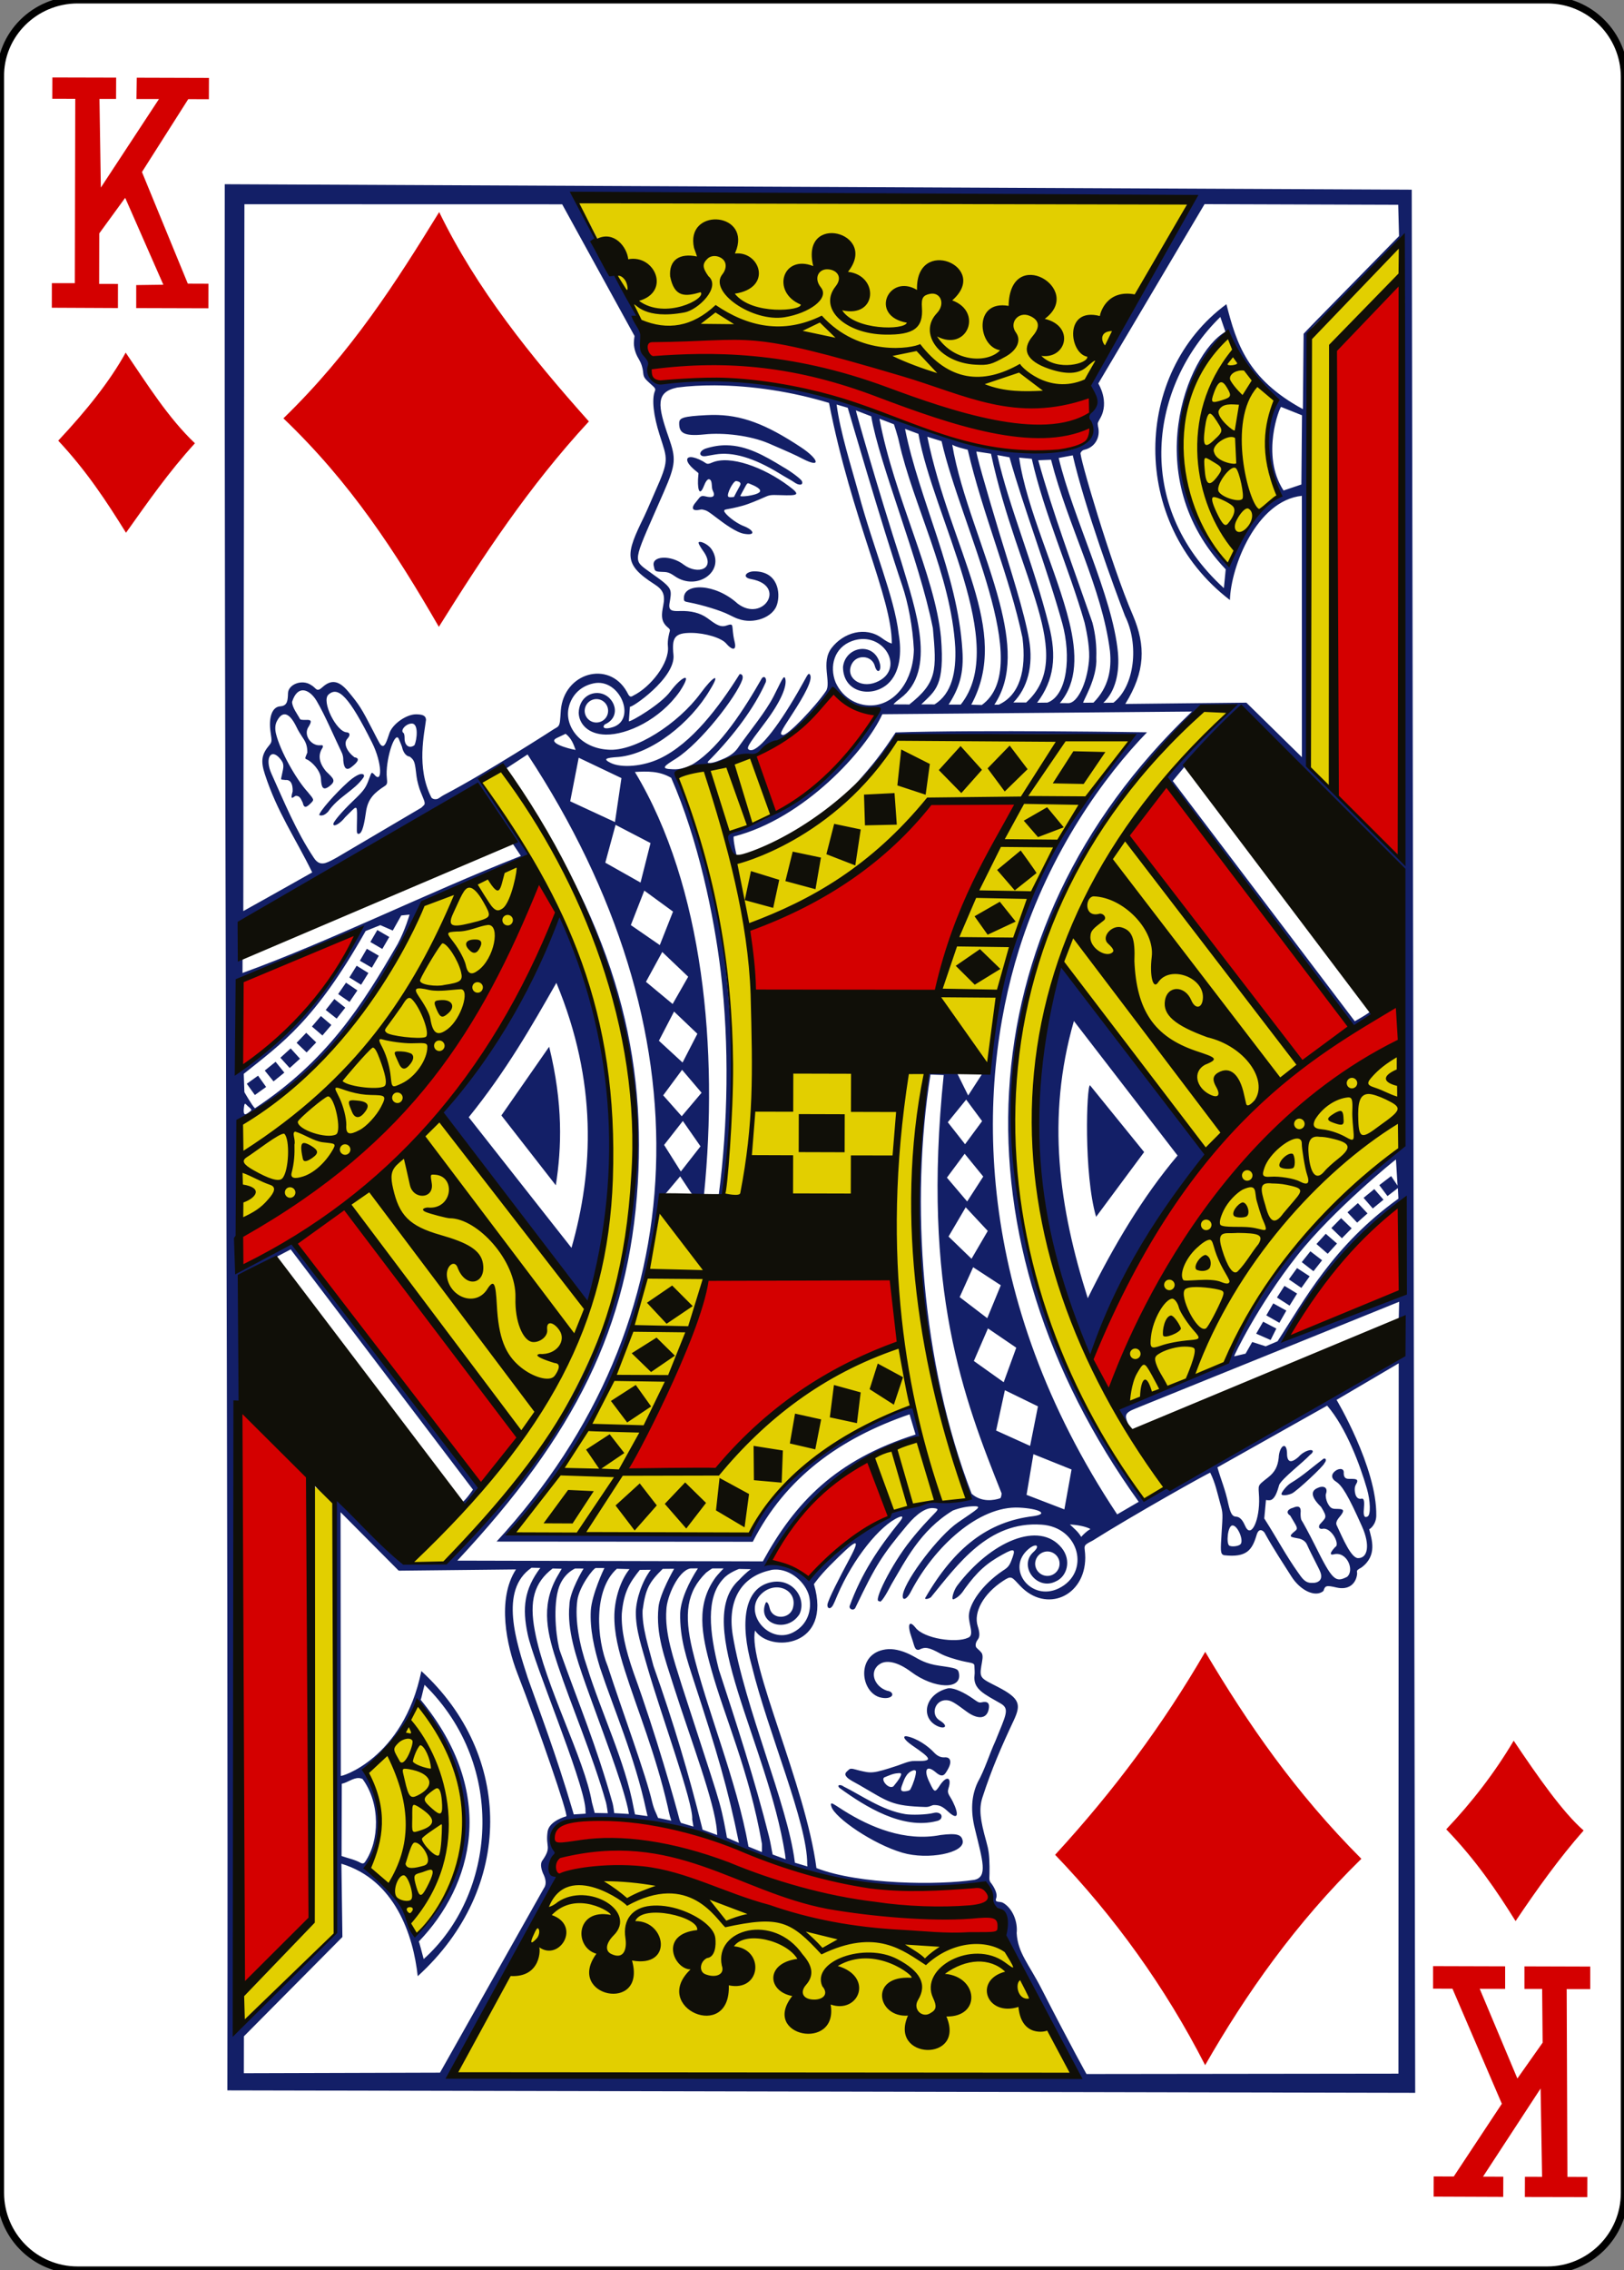 <?xml version="1.0" encoding="utf-8"?>
<!-- Generator: Adobe Illustrator 21.0.1, SVG Export Plug-In . SVG Version: 6.00 Build 0)  -->
<svg version="1.1" baseProfile="tiny"
	 id="svg4423" inkscape:version="0.48.2 r9819" sodipodi:docname="KD.svg" xmlns:cc="http://creativecommons.org/ns#" xmlns:dc="http://purl.org/dc/elements/1.1/" xmlns:inkscape="http://www.inkscape.org/namespaces/inkscape" xmlns:rdf="http://www.w3.org/1999/02/22-rdf-syntax-ns#" xmlns:sodipodi="http://sodipodi.sourceforge.net/DTD/sodipodi-0.dtd" xmlns:svg="http://www.w3.org/2000/svg"
	 xmlns="http://www.w3.org/2000/svg" xmlns:xlink="http://www.w3.org/1999/xlink" x="0px" y="0px" viewBox="0 0 223.2 311.8"
	 overflow="scroll" xml:space="preserve">
<rect x="0" y="0" width="223.2" height="311.8" fill="#808080" stroke="none"/>
<title  id="title3002">Vectorized Playing Cards 1.0</title>
<sodipodi:namedview  bordercolor="#666666" borderopacity="1.0" id="base" inkscape:current-layer="CropMarks" inkscape:cx="401.63305" inkscape:cy="499.15265" inkscape:document-units="px" inkscape:pageopacity="0.0" inkscape:pageshadow="2" inkscape:snap-bbox="true" inkscape:snap-global="true" inkscape:snap-page="true" inkscape:window-height="925" inkscape:window-maximized="0" inkscape:window-width="747" inkscape:window-x="963" inkscape:window-y="145" inkscape:zoom="1" pagecolor="#ffffff" showgrid="false">
	</sodipodi:namedview>
<g id="layer1" inkscape:groupmode="layer" inkscape:label="KD">
	<g id="g3850" transform="translate(-735.7,486.833)">
		<g id="g3731" transform="translate(-6377.938,2318.442)">
			<path id="rect6969-0" fill="#FFFFFF" stroke="#000000" stroke-width="0.997" d="M7124.3-2805.3h202c5.9,0,10.6,4.8,10.6,10.6
				v290.6c0,5.9-4.8,10.6-10.6,10.6h-202c-5.9,0-10.6-4.8-10.6-10.6v-290.6C7113.6-2800.5,7118.4-2805.3,7124.3-2805.3z"/>
		</g>
		<g id="g4012" transform="matrix(0.154,0.002,-0.002,0.154,1083.63,-88.787)">
			<g id="g3023">
				<g id="g2993" transform="matrix(1,0.007,-0.007,1,-2088.726,-72.36)">
					
						<path id="path3995" inkscape:connector-curvature="0" sodipodi:nodetypes="cccccccccccccsccccccccccccccccccsccccccccccccccsccccccsccccccscccscccsccscccccccccsccccccccccccccccsccscsscccccsccccccscccccscssscscscscccsccccsscssccsccccscssccccccsccccccccccccccccccsssscccccccccccccccccccccscccscscssscscscccccscccsccscccccscccscsscscsccccccscscsscssssssscccccccccsccccscsccscscccssccssccsccssscccscccscccscccsccccccccccccccscccccscccsccccscccccccsccsccccccsccccccccccccccccccccccccccccsccccccsscssccccccccccccccccccccccccccccccccccccccscccccccccsccccccccccscccccccccccccscccccccccccccccccccccccccccccccccccccccccccccccccccccccccccccccccccccccccccccccccccccccccccccccccccccccccccccccccccccccccccccccccccccccscccsccccccccccccccccccccccsccccccccccccccccccccccccccccccccccccccccccccccccccccccccccccccccccccccccccsccsccccccsccccscccccsccccccccccccccscccccccsccccccccccccccccccsccccccccccccccsccsccccccccccccccccscccccccscccscccccccccccccccscccccccsscccscccssccccccccccsccccccccccccccccccccssssccccccccccccccccccscccccsccccccccccscccccccccsccccscccccscccccccscccccccccccccccsccccccsccccccccccssccccscccccccccccccccccccsccccccccccccccccscccccscccccccccccccsccsccccccscccccccccccccccccccccccccccccccssccccscccccscccccccccscccs" fill="#131F67" d="
						M-17.3-2320.8C-7.7-1808.6,8.8-1179.2,19-621.4l1059.8-19l-37-1696.7L-17.3-2320.8z M296.1-2315.4c182.9,1.7,366.8-6.9,551-8.7
						c0,0-64.9,117.7-84.5,154.8c-4.3,8.1-4.6,13.9-2.2,17.2c3.8,5.1,3.6,13.9-0.4,19c-1.7,2.2-2.5,3.6-2.6,4.9
						c-0.1,1.3,1.1,2.7,2.1,5c3.5,11.1-4.8,19-13.6,22.7c-5.9,2.5-19.1,4.3-28.8,4c-61.2-1.8-182-51.4-231.4-54.5
						c-34.4-9-78.7-4.8-115.1-2.1c-6.9,0.5-6-15.6-6-15.6C357.8-2221.6,319.4-2267.1,296.1-2315.4L296.1-2315.4z M857.2-2320.5
						l172.8-2.9l1.3,27.9l-71.4,75.8c-6.7,7.1-12,13-12,13l0.7,67.2c-50-25.8-60.5-57.4-70.1-92.2c-81.8,62.6-83.3,196.4,8.4,263.7
						c0.2-29.9,22-89.1,62.3-94.2l4.7,233l-50.5-47.6l-108,3.3c17.3-29.2,17.3-52.2,5.3-79c-20.2-43.9-51.9-144.4-49.6-144.1
						c0,0,0.8-2.2,3.3-2.8c8.9-2.2,14.5-10.9,11.7-21.2c-0.5-3.3-0.5-2.6,1.7-6.9c8.5-15.2-2.2-31.2-2.2-31.2L857.2-2320.5z
						 M284.1-2308.9l66.9,116.1c0,0-0.8,5.4-0.3,8.5c0.6,4.5,2.2,8.5,4.9,12.7c1.8,2.8,3.1,6.6,3.6,10.1c0.7,5.8,0.7,5.8,9.4,13.3
						c1.8,1.6,2.2,2.6,1.5,4.3c-2.7,7.2-0.8,21.7,5.1,39c7.4,21.8,9.2,21.5-3.3,51.1c-2.6,6.2-5.8,14.4-9.2,22
						c-15.6,33.5-17.9,42.6,10.2,59.8c7.9,4.8,10.3,9.1,8.5,19.1c-1.4,7.8-1.6,12.8,2.2,17.2c2.5,2.8,4.7,3.2,4.1,5.5
						c-0.4,1.5-2.1,8-1.4,13.5c1.9,14.7-14.7,36.7-30.1,44.6c-3.1,2.3-4-0.4-5.8-3.5c-16.6-27.9-56.4-15.8-58.5,17.9
						c-0.5,8.9-0.2,12.7-2.5,14.7c-0.8,0.7-3.1,2-3.1,2s-59.2,40-97,60.7c-2.5,1.3-4.7,3.5-6.4,3.9c-2,0.4-3.5,0.1-4.8-1.1
						c-14.5-26.5-7.3-58.2-6.3-69.5c-0.4-4-3.8-4.6-8.9-4.6c-8.7,0.1-21,9.1-23.5,17.3c-2.2,7-3.6,11.5-5.7,11.5
						c-2.1,0-3.2-2.8-8.6-12.7c-11.2-20.7-12.9-23.3-23.3-35.3c-8.3-9.5-15.2-10.7-23-3.3c-5.4,5.1-5.3,0.8-10.1-1.7
						c-8.2-5.4-20.3-0.2-20.5,7.5c-0.1,6.5-0.1,11.4-6.7,12c-7.3,0.6-10.4,10.2-8.1,23.6c1.2,7.1,1.4,8.2-0.7,10.9
						c-7,8.6-7.8,14.5-3.7,26.3c11.7,33.7,28.3,56.2,44,86.7c0,0-38.2,22.6-60.8,35.7L0.6-2303.3L284.1-2308.9z M1033.8-2288.7
						l10.6,547.5l-84.2-79.9c0,0-3.5-104.9-4.1-147.8c-0.7-42.9-0.8-85.8-1.1-93.8c-0.3-8-0.3-41.9-0.7-76.8
						c-0.7-73-7.3-63.9,6.1-78.1L1033.8-2288.7z M873.3-2220.2l4.8,13.1c-34.3,20.5-74.8,131.9,4.5,211.8l-1.3,16.8
						C798.4-2051,811.6-2157.5,873.3-2220.2L873.3-2220.2z M879.5-2204.7c12.3,24.3,26.3,45.9,45,58.8c-9.5,23.9-13.3,50.2,4.1,85.2
						c-11.7,6.7-27.8,24.2-44.2,59.7C821.8-2061.9,833.9-2152.2,879.5-2204.7z M423.2-2150.2c34.1-0.5,69.7,4.4,102.5,13.6
						c22.4,103.5,59.7,172.7,60.3,213.4c0,0-2.9-0.4-9-4.7c-15-10.5-34.4-4.1-44.6,9.7c-9.7,13.1,0.6,30.9-4.3,38.6
						c-9.3,14.2-33.6,40.7-37.7,39.9c-3-0.6-2.6-1.9,7.7-18.3c10.7-17.1,18.9-32.6,15.2-36.3c-1.6-1.6-2.3,1.8-10.3,16.2
						c-18.7,33.9-35.3,54.9-42.1,52.3c-3.2-1.2-1.6-4,12.4-23.2c15.8-21.6,20-35,18.3-40.9c-1.3-4.5-3.7,2.9-10.2,16.1
						c-6.9,14-19.5,29.7-29.7,44.7c-3.2,5.4-7.4,8.6-12.8,11.2c-4,1.8-10.4,4.8-14.1,4.4c-1.9-0.2-0.6-1.4,2-4
						c20.2-21.6,37.5-45.6,47.2-68.4c1.5-3-0.8-7.2-3.3-4c-14.9,27.4-35.8,61.6-58.8,77c-4.9,3.3-12.4,6.1-19.2,5.7
						c-11.5-0.1-7.5-2.8,2.9-9.6c22.1-14.8,52.8-56.6,57.6-71.3c1.1-3.5-0.2-5.4-2.4-5.1c-17.9,29.8-41.6,62.6-69.6,76.6
						c-15.1,7.6-34.3,9.3-43.8,4.9c-7-3.3-5.3-4.5,7-5.5c29.5-3.4,63.6-31.8,80.2-61.4c9.7-16.4,2.8-12.6-8.4,3.3
						c-19.1,27.1-57.5,53.4-81.6,51.8c-24.4-1-38.7-19.6-35.9-35.9c1.7-9.8,8.5-19.9,22.1-23c23.2-5.3,39.2,31.4,17.9,38.7
						c-7.2,2.5-10,0.8-7.4-2.2c15.7-7.2,8.3-26.1-5.1-27.8c-8.4-1.1-18.1,4.8-18.3,17.8c0.4,9.7,8.6,19.1,24.6,19
						c19-0.1,48-14.3,65.2-39.8c12.2-19.5,0.8-12.8-8.4,0.2c-8.1,11.5-34.5,27.8-36.5,27.3l0.7-13.1c0.4,2.2,40.6-26.3,37.9-47
						c-1.8-15,0.3-19.7,16-19.8c11.7-0.1,26.7,3.8,31.1,9.1c4.6,5.2,9.6,6.8,7.2-2.1c-3.8-14.5,0.4-17-8-14c-5.8,2-11-2.6-16.9-6.6
						c-6.5-4.4-14.6-6.2-24.3-5.7c-7.2,0.4-10.5,0-9.5-6.8c0.7-4.8,1.6-9.2,0.1-12.3c-2.4-5.1-11.5-10.2-21.9-17.6
						c-12.2-8.7-10-9.3,14.7-69.1c10.4-25.1,10.3-30.2,3.5-48.5c-10.8-28.9-12.6-40.5,6.6-44.9
						C400.6-2149.2,411.8-2150,423.2-2150.2z M532.5-2135.3l10,2.7c0.1,0,33,105.7,51.7,157.3c5.7,15.7,10.2,37,11.6,57.1
						c0,27.7-15.2,47.8-34.2,50.3c-13.4,1.8-28.1-4.9-35.1-19.8c-5.9-14.1-1.9-31,14.2-37.1c27.9-10.5,49.1,25,21.8,36.5
						c-14.1,6-27.9-4.1-21.7-16.2c4.4-8.5,17-7.8,20.2,0.8c2.6,9.2,6.6,4.8,4.7-1.5c-5.6-19.8-31.1-14.7-32.8,3.7
						c0.4,22.7,25.4,27.6,40,14.6c11.3-10.4,12.2-28.9,9.1-44.8c-4.5-33.2-24.1-75.9-38.3-124.9
						C546.5-2081,536.4-2110.1,532.5-2135.3L532.5-2135.3z M929.1-2141.1l18.8,7.1l0.7,61.7l-15.8,5.7
						C911.5-2097.9,928-2141,929.1-2141.1z M549.8-2130.4l13.8,5c8.3,43.4,45.2,126,58.8,187.9c4.1,37.3,4.9,48.2-20,68.6l0-0.3
						l-13.7,0.2c0,0-0.1-0.8,5.8-5.4c32.7-25.4,12-79.6-1.3-121.3C570.2-2062.3,549.5-2130.5,549.8-2130.4L549.8-2130.4z
						 M421.7-2123.8c-1.7,0.1-3.5,0.2-5.3,0.3c-20.7,1.5-24,2.9-24,7.4c0,8.5,3.6,12.2,22.8,9.8c16.6-2.1,40.8,0.1,57.5,6.9
						c19.1,7.8,23.6,9.7,30.5,13.1c17.3,8.5,14.1-0.2-1.5-10.1C469.7-2116.7,447.7-2124.6,421.7-2123.8z M571-2123.4l13,4.7
						c0,0,3.6,10,4.9,15.7c13.5,55.4,48.7,117.3,53.8,182.2c1.3,21.3-2,41.2-17.5,51.1l-11.8,0.2c12.4-12.7,20.7-16.5,16.4-60
						C623.3-1985.3,585.2-2054.5,571-2123.4z M594-2114.8l12,4.2c15,74.8,84.8,185.8,42.6,240.6l-10.8,0.2
						c9.4-15.2,13.1-28.4,11.3-48.7C643.6-1986.6,607.7-2052.2,594-2114.8z M614-2108.2l12.8,3.7c18.7,75.7,87.6,199.2,40.6,234.5
						l-9.4-0.1C692.8-1937.7,637.3-2006,614-2108.2z M636.4-2101.5c4,2.1,9.6,3.1,13.9,4.2c14.5,57.3,40,113.4,52.2,166.7
						c4.3,29.3-1.8,51.3-20,60l-3.9,0.1c16.1-25.2,12.4-56.7,3-90.5C668.8-2006.6,644.9-2056.5,636.4-2101.5z M435.1-2097
						c-5.9,0-12.1,1.1-18.7,3.3c-6.7,2.7-5.8,7.9,0.5,6.7c2.1-0.4,5.8-1.1,8.3-1.6c15.3-2.9,34.3,2.2,57.4,15.7
						c5.6,3.3,11.7,6.4,13.2,7.5c4.3,3.1,8.7,3,7.1-1c-0.6-1.6-9.6-8.3-17.5-12.5C468.6-2088.7,452.9-2097.1,435.1-2097z
						 M658.2-2095.9l12.9,1.7c26.2,110.9,80.5,179.1,35.8,221.2l-11.4,0.2c12.2-12.9,17.5-32.9,12.9-56.4
						c-4.6-23.9-17.7-61.8-28.6-95.1C667.3-2063,657.2-2095.6,658.2-2095.9L658.2-2095.9z M676.8-2093.1l10.9,1.8
						c13.6,45,36.3,100.7,50.1,147.2c8.5,28.6,5.9,64-11.9,70.8l-9.2,0.3c14.9-20.6,16.7-41.8,9.2-69.1
						C710.7-1998,688.2-2046.7,676.8-2093.1z M744.1-2094.2c11.8,46.7,39.5,117.8,49.5,142.3c13.1,25,10,62.4-8.8,77.5l-9,0.3
						c10.7-10.4,14.1-27.5,12.1-45.3c-5.8-50.1-42.5-119-56.3-172.2L744.1-2094.2z M696.3-2091.2l11.3,0.8
						c12.1,48.9,34.9,96.1,50,145c2.8,11,5.4,24.5,4.6,34.5c-1.6,20.9-9.9,37.5-17.5,37.7l-7.7,0.1c15.5-19.1,14.3-44.8,7-72.4
						C731.9-1991,703.8-2045.5,696.3-2091.2L696.3-2091.2z M403.4-2085.8c-4.7,0.1-4.7,4.4,2.9,10.8c4.7,3.9,4.3,2.6,4.1,5.1
						c-0.9,10.9,1,20.8,5.2,9.5c1.1-3,2.8-6.4,4.6-6c3.3,1,1.7,7.1,3.4,10.1c2.8,5.4-0.1,6.7-6.6,5.2c-4.7-1.1-5,1.4-7.8,4.7
						c-5,5.8-4.1,9.2,3.7,7.2c1.3-0.3,2.4,0,3.4,0.3c2.5,0.5,4.7,2,10.7,6.4c7.6,5.6,18.4,13.1,25.3,14.1c11.1,1.7,8.5-3.6-0.6-6.9
						c-7.8-2.8-17.6-10.9-17.6-13.2c0-1.8,2.5-0.8,16.4-4.9c6-1.8,14.5-5.7,18.1-7.4c5.9-2.8,6.2-2.8,15.5-2.7
						c15.9,0.2,18.3-0.4,7-8.4c-22.7-16.3-52.9-26.6-68.7-19.4c-4.8,2.2-4.7,0.9-8.2-1C409.6-2084.7,405.9-2085.8,403.4-2085.8z
						 M724.8-2089.9c16.6,59.7,47.7,112.9,56,169.6c1.9,16.2-0.5,32.2-13.8,46.2l-9.1,0.3c-1.3,0,12.4-22,10.8-40.6
						c0.2-9.9-1.1-20.6-4.1-31.1c-18.6-50.2-36.8-95.8-51.2-143.7L724.8-2089.9z M444.1-2065.3c0.1,0,0.2,0,0.2,0
						c4.3,0.6,4.4,2.3,3.2,4.5c-1.8,3.3-4.9,9.7-4.9,9.7s-4.3,0.9-5.2-0.2C435.9-2053.5,441.4-2064.9,444.1-2065.3z M454.9-2063.5
						c0.5,0,1.1,0.2,2,0.6c4.1,1.5,11.2,4.7,8.2,7.3c-3.6,3.1-17.6,4.7-16.9,3.4l4.5-8.7C453.7-2062.8,454.2-2063.5,454.9-2063.5z
						 M412.9-2010.4c-0.4,0-0.7,0.1-0.9,0.3c-0.8,0.5,1.1,3.7,3.8,7.4c12.7,16.5-4.4,21.8-16.7,13c-11.7-8.8-29.5-7.6-26.8,1.8
						c1,3.3,0.1,4.9,6.6,4.9c5.7,0,7.2,0.3,12.4,3.7c20,13.2,45.2-5.4,32.4-24.5C421.3-2007.5,415.4-2010.6,412.9-2010.4
						L412.9-2010.4z M462.1-1985.1c-7.2,0.1-11.6,5.6-2.6,7c32.2,5.2,11.3,38.8-11.7,22.1c-20.7-18-48-17.4-48.1-4.4
						c0,3.3,0.2,3.4,5,4.2c11.4,1.9,28.5,6.8,35,10c3.9,1.9,7.9,3.6,9,3.8c13.7,4.7,31-2,34.2-13.5
						C486-1966.4,483.1-1985.5,462.1-1985.1L462.1-1985.1z M61.5-1871c4.3,0,8.9,3.7,12.3,9.1c7.8,12.6,17.3,33.8,23.3,45.5
						c1.5,2.9,1.6,5.6,1.6,7c0.6,6.9,2.9,9.5,7,6.3c4-3.1,9.5-8.3,2.9-9.1c-6.7-4.9-10.5-12.1-6.5-16.6c2.9-3.3,1.7-5.4-0.7-5.5
						c-9.2,0-23.5-27.2-17.1-33.3c8.6-8.1,18.5,1.6,39.8,42.1c9.4,17.9,10.2,37.7,2.2,28c-2.7-2.4-2.1-1.2-5.1,6.7
						c-2.2,5.9-4.1,8.7-12.9,17.4c-10.7,10.6-17.1,19-17.3,20.8c-0.4,3.5,5.9,0.1,10.4-6c10.1-10.2,10.5-12.9,10.6,0.4
						c0.1,12.1-0.5,14.3,1.7,14.2c3.4-0.2,5-9.8,6.4-21.3c1.7-10.4,7-15.7,15.9-21.7c2.4-1.6,2.5-2.7,1.9-7.3
						c-1.9-14.6,5.9-42.1,9.8-35.4c0.6,1.5,2.3,5,3.2,7.5c0.8,3.8,3.3,8.2,7,8.4c4.7,3.4,4.7,5.2,6.5,17.8
						c0.6,4.1,2.5,10.3,3.9,13.5c2.5,6.1,4.7,9.6,3.4,11.5c-0.8,0.9-2.6,2.6-2.6,2.6l-74.3,45.8c0,0-5.8,3.4-8,4.3
						c-5.9,2.8-9.6,0.9-12.6-3.5C58-1745,46.6-1771.4,35-1795.8c-7-14.5-0.6-24.2,8.3-12.6c3.5,4.5,1.8,7.5,0.3,16.3
						c-0.3,1.6,1.2,1,4,1.4c4.4-0.5,6.6,3.3,6.5,10c-2.6,9.6,1.1,4.4,2.9,3.9c3.5,0,4.3,2.1,6.3,6c1.3,5.6,3.7,3.9,7.3,0.2
						c2.9-3.1,2.9-3-3.2-10c-10.5-11-25.2-36-29.2-51.2c-1.1-4.2-0.8-7.6,0-9.9c4.5-10.6,11-10.7,18.3,3.8c1.2,2.5,3.7,6.4,5.4,8.8
						c2.8,3.9,4.5,7.2,4.6,13.5c-2,5.3-2.3,5.4-0.5,6.1c4.5,1.7,12.6,9.7,13.1,16.9c0.5,7.4,1.8,11.2,7.5,6.8
						c6.5-5.1,3.7-7.1-3-13.3c-7-8-7.5-15-3.6-21c0.6-2,0.3-2.5-2.2-2.2c-7.9,0.9-15.8-9-10.4-16.7c2.5-4.5,2.1-5.7-1.4-5.7
						c-1.9,0-4.9,0.4-6.5-0.4c-2.4-4.4-7.4-10.4-7.5-15.4C54.2-1868,57.7-1870.9,61.5-1871L61.5-1871z M532.3-1878.9
						c13.2,7.8,26.2,15.8,40.9,19.4c-32.8,61.7-86.8,95.4-132.2,108.9c1.7,7.8,2.9,15.6,10.6,20.2c-0.3-1.2-3.9-15-3.2-17.9
						c62.6-17.2,116.8-79.7,130.4-111.7l276.2-7.9c-201.3,200.1-204.6,476.7-33.4,705.5l-19,11.6
						c-132.2-190.6-134.1-376.4-97.7-501.6c25.8-88.7,73.8-157,110.4-196.2c0,0-149.8,0.6-224.3,4.6c-10.5,16.8-20.4,30.5-34.7,46.4
						c0,0,37.2-37.2,36.1-43.6c69.1-1.3,140.3-6.5,209.4-2.9c-79,98.1-117.1,198.5-122.3,292.5c0,12.2-0.9,5.4-4.9,10l-12.4,20
						l-10.6-20.4c-7-2.1-20.6,1.7-26.4-0.3c-26.2,127.2,5.2,279.7,44.4,378.8c0,0-9.3,5.4-20.9,4.7c-12.7-2.6-15.7,1-26.6,3.4
						c-12.6,2.6-16.9,2.7-19.7,5.9c-1.5,1.8-4.3,4.3-7.4,6.1c-30.5,11.7-65.7,54.1-65.8,53.5l-34-14.6
						c30-61.7,66.2-84.3,129.9-112.6l-6.4-27.2c-67.9,26.7-110.9,57.9-144.2,117.8c-41.7,0.1-210.4,1.9-210.5,2.5
						c67.4-79.5,119.6-198.4,123.9-290.5c1.1-17.9-1.2-9.3,6.6-14.8l12.2-15.1l10,14.5c0,0,7.2,8.9,11.6,1.3
						c10.3-128.5-5.6-274.6-69.2-375.5c11-0.9,21.9-1.4,32.5,4.6c25.1,54.3,40.6,121.7,47.7,172.3c9,64,9.1,136.5,2.2,198.1l4.1,0.5
						c10.6-80.1,5.1-165-7.3-239.1c-6.4-38.6-25.7-98.9-38.8-126.7c-3.6-7.7-6.3-9.6-3.1-10.8
						C471.8-1812.5,505.9-1838.3,532.3-1878.9L532.3-1878.9z M323.5-1868.4c5.8-0.1,10.5,4.5,10.6,10.3s-4.5,10.5-10.3,10.6
						c-5.8,0.1-10.5-4.5-10.6-10.3C313.2-1863.6,317.8-1868.3,323.5-1868.4z M889.9-1873.1c-21.7,20.4-39.1,41.4-57.3,63.7
						c56.4,74.8,119.1,155.9,171.8,220.6c0,0,17.6-10.9,17.5-12.2c-0.1-0.7-1.5-4.2-1.8-3.4c-0.7,1.8-14.3,9.7-14.3,9.7l-166.7-211
						c0,0,8.6-10.7,11.3-14.1c12.6-4.4,47-48.6,48.8-47.8c28,20.7,112.8,108.8,145.4,135.7l4.8,248.8c-3.1,10-91.2,49.9-151.4,194.2
						c-31.2,18.2-66,28.3-98.2,44.3c0,0,8.5,12.9,12.6,16.3c-5.2-10.6-6.1-12.7,5.1-17.4l232.9-99.7l-0.1,19.3l-3.2,33.4
						c-63.1,40.5-116.7,57.9-203.5,118.9c-6.2,1.6-11.2,7.7-17.8,8.1c-230.3-326.6-91.2-578.1,37.4-705.5L889.9-1873.1z
						 M159.3-1843.3c6.1,0,4.8,14.2,2.7,19.2c-4.5,3.6-9,0.6-9-6.1c0-2.2-0.5-4.2-1-4.5C148.5-1836.9,154.1-1843.3,159.3-1843.3z
						 M296.6-1836.9c5.2,3.8,7.2,9,9.2,14.2c-7-1-25.7-6-17-10.3L296.6-1836.9z M263-1817.8c166.2,241.9,163.5,502.1-13.6,702.3
						l228.6-4.4c28.1-57.9,75.9-93.8,137.6-116.4l5.7,17.9c-70.9,24.1-106.3,62.7-134,115.8l-272.6,4.8
						c102.7-114.5,149-210.6,154.3-339.5c5-122.8-28.1-234.2-125.3-367.3L263-1817.8z M308.7-1815.8l38.5,17.4l-5,39.3l-40.3-17.7
						L308.7-1815.8z M240-1803.6c209.6,305.2,125.9,524-33.9,707.6l-30,1l-71.1-63.8l8.3,395.1c0,0-67.1,68.1-74.8,76.2
						c-7.6,7.6-13.6-3.8-13.6-3.8l-9.1-523.8l2.7-20.6l-1.1-112.9l43.1-23.7l166.9,210.9c0,0-6.4,9.8-9.4,11.5c-2,1.2-0.5,3,1.2,2.8
						c4.6-0.7,17.4-15.5,14.6-17.8c-60.5-72.3-173-213.8-173-213.8l-45.4,24.7c0,0-0.3-93.7-1.8-129.7c1.6-8.5,8-6.4,12.2-10.2
						c52.1-34.8,88.6-76.9,110.8-117.4c1.6-3,11.5-21.2,12.4-22.9c3.5-5.9,12-24.3,17-36c2.8-6.6,5.7-14.5,6.9-15.5
						c31.6-10.9,64.6-26.2,96.2-39.9l-47.1-68.1L240-1803.6z M115-1797.4c-1.7,0-6.1,2.1-11.9,7.6c-10.8,10.1-24.9,26.7-24.9,29.8
						c3,1,5.5-0.7,7.8-3.1c8.9-13.7,23-19.2,31-31.2C118.3-1796.6,116.9-1797.5,115-1797.4z M218.1-1784.9c0,0,32.5,45.6,40.8,57.7
						c-82.9,34.5-169.4,79.7-246.3,109.3l-0.3-18.5l11.6-33.4L218.1-1784.9z M342.8-1756.6l31.5,15.6l-8.2,35.4l-31.8-17.1
						L342.8-1756.6z M369.6-1698.5l26,18.2l-11.2,30.1l-26.2-17.3L369.6-1698.5z M160.6-1672.9c0,0-3.7,13.9-10.1,26.4
						c-30.8,55.7-61,105.3-124.4,149c-2.5-2.1-9.7-14.2-9.7-14.2l-0.9-16.3c33.5-27.9,62.6-48.5,106.2-129.5l13-5.5l11.2,4.6
						l7.3-13.6L160.6-1672.9z M294.1-1675.1c-28.5,63.3-56.4,128.5-102.7,178.2l132.1,177.7C363.8-1447,345.9-1565.9,294.1-1675.1
						L294.1-1675.1z M132.1-1658.6l-6,10.8l10.8,6l6-10.8L132.1-1658.6z M114.7-1657.1c-22.4,52.6-56.8,93.5-102.3,123.2l-3.1-76.6
						L114.7-1657.1z M123.1-1641.7l-6,10.8l10.8,6l6-10.8L123.1-1641.7z M386.7-1644.1l23.6,21.6l-13.4,24.6l-24.2-19.3
						L386.7-1644.1z M743.1-1639.5C743-1639.5,743-1639.5,743.1-1639.5c-38.7,127.8-24.3,248.8,33.6,353.4
						c26.3-68.9,48.1-115.1,100.5-188.9C843.3-1517.7,746.4-1640.9,743.1-1639.5z M114.3-1626.4l-6.3,10.6l10.6,6.3l6.3-10.6
						L114.3-1626.4z M292.8-1614.7c38.4,87.4,36.5,166.8,18.2,236l-94-114.6C249.9-1535.7,271.6-1575.8,292.8-1614.7z M105.1-1611.1
						l-6.8,10.3l10.3,6.8l6.8-10.4L105.1-1611.1z M95-1596.3l-7.5,9.9l9.9,7.5l7.5-9.9L95-1596.3z M398.3-1591.2l21.2,19.4
						l-12.7,25.9l-21.5-19L398.3-1591.2z M83.3-1580.9l-7.8,9.5l9.5,7.8l7.8-9.5L83.3-1580.9z M755.2-1589.9l94.9,118.1
						c-30.4,37.5-55.4,81.5-77.6,128.8C745.2-1423.6,732.1-1503,755.2-1589.9L755.2-1589.9z M70.5-1565.7l-8.4,9.1l9.1,8.4l8.4-9.1
						L70.5-1565.7z M287.5-1557.6l-41.4,62.1l49.8,61.3C300.5-1467.9,301-1507,287.5-1557.6L287.5-1557.6z M56.9-1551.5l-9,8.5
						l8.5,9l9-8.5L56.9-1551.5z M43.7-1539.3l-9.5,8l8,9.5l9.5-8L43.7-1539.3z M406.5-1539.4l17.8,20.1L407-1498l-16.9-18.3
						L406.5-1539.4z M628.2-1539.6l11.8,0.2c-16,191.9,23.8,288.2,59.1,371.9c0,0,0,3.4-1.1,4.4c-5.5,2-16.6,4.2-25.6-3.5
						C624.9-1282.6,612.4-1426.3,628.2-1539.6z M28.3-1526.6l-9.9,7.4l7.4,9.9l9.9-7.4L28.3-1526.6z M770.7-1532.9
						c-3,0.1-4.2,78.9,7.8,117.2l41.7-58.6L770.7-1532.9z M660.5-1517.9l14.6,18.9l-14.8,20.9l-15.8-19.3L660.5-1517.9z
						 M17.2-1501.3c0.7-0.1,1.9,1.8,4.2,3.4c2.2,2.2,1.9,2-0.5,4c-3.7,3-4.8,2.6-4.8-2.1C16.4-1499.9,16.6-1501.2,17.2-1501.3z
						 M408.1-1493.8l16.2,22.3l-17.1,22.8l-15.4-23.4L408.1-1493.8z M660.1-1469.6l17,20l-13.9,22.5l-18.5-20.9L660.1-1469.6z
						 M1045-1472.2l1.9,23.3l-5.9-8.4l-10.4,8.3l7.5,9.6l9.1-7.3l0.7,9.4c-57.8,43.3-82.2,92.4-105.3,129.3l-10.5,4.7l-12.1-3.6
						l-5.7,10.5l-10.2,2.6c-0.3-0.1,19.7-45,54.6-91.1C989.8-1426,1044.9-1472.5,1045-1472.2L1045-1472.2z M1052.5-1435.7l2,83
						l-104.1,42.3C976.7-1357.3,1008-1400.8,1052.5-1435.7z M1026.2-1445.4l-9.4,8l8.4,9.3l9.4-8L1026.2-1445.4z M1011.8-1432.6
						l-9.1,8.4l8.8,9l9.1-8.4L1011.8-1432.6z M662-1421.9l20.1,20.7l-14,25.1l-20.9-19.4L662-1421.9z M997.1-1418.9l-8.5,9l9.6,8.9
						l8.5-9L997.1-1418.9z M983.7-1404.7l-8.1,9.3l10.2,8.5l8.1-9.3L983.7-1404.7z M970.3-1388.8l-7.5,9.8l10.6,7.9l7.5-9.9
						L970.3-1388.8z M669.7-1368.6l25,15.6l-11.5,29.6l-25-18.3L669.7-1368.6z M958.7-1373.6l-7.1,10.2l11.3,7.4l7.2-10.5
						L958.7-1373.6z M947.8-1357.5l-6.5,10.5l11.4,7l6.5-10.9L947.8-1357.5z M938.1-1341.7l-6,10.8l11.8,6.4l6-11L938.1-1341.7z
						 M929.4-1325.2l-6,10.8l13,5.4l4.9-10.3L929.4-1325.2z M684-1314.3l25.6,16.7l-10.6,31l-27-18.4L684-1314.3z M1051.1-1290.5
						l12.4,633.3l-278.3,5.9c0,0-13.4-22.7-41.6-75.1c-11.9-22.2-21.8-31.5-23.2-49.3c0.9-10.4-4.2-22.2-12.8-26.8
						c-2.9-1.5-7.7,0.5-6.1-4c1.7-4.9-3.9-12.4-5.4-14c-1.7-2.8-0.7-3.5-1.1-14.1c-0.4-10.2-1-14.5-3.3-22.1
						c-5.9-19.4-7.3-29.1-4.3-39.2c7.8-25.8,16-45.6,26.7-69.6c6.2-14.1,5.1-19.5-14.8-29.3c-14.9-7.3-16.9-7.2-15.2-18.4
						c0.8-5.2,1.5-8.5,0.4-11c-0.7-1.5-3.2-3.6-4.6-4.8c-2-1.6-1.4-5,0.5-7.6c1.9-2.5,1.8-6.1-0.2-12c-4.3-12.4,4.6-29.1,21.7-40.8
						c7.6-5.2,7.4-4.1,15.5,4.1c23.7,24.1,58.1,8.1,57.5-26.4c-0.2-10.8-3.8-10,6.3-15.3c34.1-22.5,104.1-63.7,103.7-62.6
						c4.8,9.3,6.5,17.3,9.5,27.4c2.7,8.6,2.4,9.3,1.7,26.2c-0.6,15.3-1,18.8,2.6,19.7c20.5,1.9,25-5.4,28.7-18.7
						c1.6-5.9,4.9-4.7,6.9-2.3c8,14,18.1,28.5,24.7,38.5c8.3,12.7,22,18.8,29,12.6c1.4-5,2.6-5.2,11.7-3.3c11,2.3,17.1-3.9,18-12
						c0.4-3.2-2-3,3.8-6.3c14.3-11,8.5-25.6,6.2-34.4c0.2,0.5,6.1-3.8,6.1-12c-0.1-43-38.4-104.2-37.5-102.6L1051.1-1290.5z
						 M700.2-1259.5l29.8,13.8l-6.3,35.4l-30.6-13.1L700.2-1259.5z M988-1251.5c17.4,19.4,30.3,52.1,37,73.5
						c3.3,10.6,3.9,22.8,1.2,24.5c-2.7,1.7-4.1,0-3.6-6.4c0.3-5.3,0.4-9.4-1.9-9.3c-6.6,1.8-7-8.2-6.4-10.5c0.4-1.6,1.2-2.7,1.6-3.6
						c1.6-3.9-2.7-3.3-7.1-3.3c-3.9,0.2-4.9-2.2-4.8-5.9c-0.2-4.1-5.6-3.2-8.6,0c-2.8,2.9-2.1,6.2,1.7,8.5
						c5.5,3.3,10.9,11.4,24.2,39.7c7.7,16.4,5.7,28.2-3.1,28.2c-6.1-0.1-13.6-16.8-19.6-29c-1.5-3.2,2.1-6.8,3.4-8.6
						c3.3-4.5,2.8-5.9-2.3-5.9c-4.7,0-6.7,0.5-9.7-5.3c-1.1-2.2-1.9-5.5-1.6-7.6c2.3-6.5-2.7-7.9-7.5-5.4c-6.1,2.7-5.9,8.1,3.5,16.8
						c6.2,9.7,4.6,9.1-1,15.8c-1.1,2.4-0.4,3.8,2.1,3.8c7.2-2.3,15.2,10.5,13.2,15c-2.2,1.9-8.1,9-2.3,7.5
						c11.8-3.4,19.3,13.8,12.4,19.8c-10.3,5.4-12.8,3.8-29.4-28c-5.2-9.9-11.3-20.5-12.1-21.5c-0.8-1.1-1.1-4-1.1-6.4
						c0.6-5.8-1.9-7.1-6.9-4.7c-3.8,1-7.1,4.1-2.3,7c5.8,9.6,7.8,11.1,4.7,13.6c-6.9,5.7-3.9,5.4,4,6.8c3.9,1.1,5.8,3,6.9,5.4
						c4.2,9,11.6,21.7,12.4,24.3c2.5,6.6-1.7,9.7-7.6,9.5c-6.1,0.3-9-4.5-12.1-8.6c-11.4-15.3-19.7-30.5-31.4-48l1.2-16.5
						c0,0,3,0.6,4.7-0.2c3.3-1.6,5.1-6.8,6.9-13.7c2.9-6,20.3-19.8,27-27.2c1.2-0.8,2.3-2.2,2.3-3c-0.1-2.7-7.7-0.7-12.6,5.1
						c-7.3,6.7-10.4,4.5-10.4-3.9c-0.9-10.3-7.1-5-7.3,5.1c-0.7,8-3.4,12.9-8.8,17.4c-10.4,8.6-8.7,6.4-8,18.1
						c1.2,20.4-6.4,37.3-11.7,26.2c-1.9-3.9-4.1-8.4-8.7-8.5c-3.3-0.1-4.9-3.2-6.9-11.1c-2.9-12.7-6.8-20.9-10.4-32.5L988-1251.5z
						 M726.8-1203l34.3,13l-5.7,35.7l-34-12.3L726.8-1203z M986.5-1204.3c-0.2,0-0.5,0.1-0.8,0.2c-9.5,7.4-18.2,15.7-28.5,22.1
						c-3.9,2.4-8.4,8.5-8.4,10.1c0,1.6,4.7,1.4,9.2-0.6c4.3-2,28.6-25.6,28.6-27.7C988.3-1202.1,988.1-1204.4,986.5-1204.3
						L986.5-1204.3z M674.6-1155.5c8.1-0.2,3.4,2.3-14,14.8c-16.9,12.2-44.6,50.3-47.6,64.3c-1.4,6.4,2.7,6.8,7-2
						c20.1-40.4,58.9-77.7,95-76.7c17.7,0.5,27.3,5.1,12.7,7.4c-40,5.6-69.6,29-95,75.1c0,1,2.4,0.9,5.1-0.9
						c23.5-29.8,49.9-69.1,97.4-66.8c34.3,1.5,44.8,42,16.6,56.5c-24.6,12.6-48-16.6-27.7-34.5c6.6-5.8,10.8-3.4,4.5,2.5
						c-13.5,12.7,3.7,34.7,20.3,25.9c10.1-4.5,14-19.1,4.8-30c-20.4-24.2-63.2-4.8-92.5,35.4c-3.1,4.2-5.6,13.3-3,12.3
						c4.6-2,7.4-5.7,10-9.9c10.5-15,18.6-22.7,32.9-30.9c11.1-6.4,11.8-5.2,7.8,5.6c-1.7,4.5-3.1,6.1-7.4,8.9
						c-18.1,12.8-29.1,29.7-29.4,40.4c-0.2,7.8,5.7,17.8-0.5,20c-10.4,5.1-39,1.6-46.9-8.1c-5.7-7-7.7-2.8-3.4,8.6
						c2.9,7.6,2.8,11.9,7,11c5.2-2.9,8.8-2.3,19.1,3.1c5,2.6,13.7,4.9,19,6.1c9.7,2.1,11.7,1.1,11.6,5.3c0,1.3,0.5,4.9,0.2,7.2
						c-1.3,12.6,9.2,16.7,23.7,24.7c8.5,4.7,5.2,9.7-4,33.9c-4.8,10.9-8.9,25.6-14.9,36.7c-5.6,12.5-5.9,26-1.8,41.4
						c7.5,28.5,12.7,43,0.4,45.8c-31.8,5.4-102.3,6.4-141-7.7c-11.1-73.6-65.2-182.2-59-210.7c13.7,19.9,69.5,13.6,51.7-42.4
						c0,0,4.5-6.9,13.4-16.3c23.1-24.2,28.8-28.3,18-7.1c-8.3,16.3-18.8,37.5-19,41.6c-0.1,3.3,2.4,4,4.3,1.3
						c1.4-2,3.1-6.7,4.5-10.2c13.4-33,36.8-63,53.2-70.4c4.2-1.9,4,0,1.2,3.7c-19,24.5-33.4,47.1-43.4,76.4c-0.4,3,3.9,4.2,5.2,1.3
						c17.5-38.5,22.8-47.2,44.7-74.5c8.6-10.7,16.7-16.2,23.2-15.7c5.7,0.4,4,1.4-1.1,7c-3.9,4.3-9.7,10.3-19,22.5
						c-16.5,21.5-32.8,56.2-26.6,54.3c1.1,2.9,6.3-6.4,10.6-15.2c11.9-20.9,24.5-48.4,53.4-66.8
						C662-1153.8,668.7-1155.3,674.6-1155.5L674.6-1155.5z M109.7-1138.9l52.9,51.1l104.6-3.2c-16.8,27.1-6.8,68.5,3.1,92.6
						c19.5,47.3,48.2,125.4,46.2,126.6c0,0-15.1,4.2-16.4,13.9c-1.8,14.3,4.4,13.2-4.3,26.2c-2,2.9-0.6,8.4,1.7,12.7
						c1.5,3.2,2.9,8,0.3,11.7l-89.4,166.3L33.4-637l-0.6-32.9l86.1-90.3l-2.2-65.3c48.1,13.4,65.4,62.4,70.1,98.9
						c85-80.4,80.8-199.1-2.2-272.1c-14.5,79-71.2,96.4-70,94.8L109.7-1138.9z M760.6-1141c5.6,0.3,13.2,1.1,18.4,3.7
						c-3.4,2.1-5.9,4.7-8.1,7.2C767.9-1135,764.1-1137.6,760.6-1141L760.6-1141z M905.7-1143c4.7-0.1,10.6,13.4,7.4,16.7
						c-1.8,1.8-7.8,2.6-10,1.3C900.3-1127,901.4-1142.9,905.7-1143z M741-1116.5c6-0.1,11,4.7,11.1,10.7c0.1,6-4.7,11-10.7,11.1
						c-6,0.1-11-4.7-11.1-10.7C730.3-1111.4,735-1116.3,741-1116.5z M281.1-1092.8l7.8,0c-13.9,19.3-15.6,35.8-10.1,59.4
						c6.2,26.7,51.3,126.4,54.6,154.1c0.1,1.2,0.3,4.8,0.3,4.8l-10.6,0.9c0,0-0.8-2.8-1.2-3.9c-15.8-49.9-31.3-87.9-42.2-116.9
						C268.9-1025.8,252.2-1072.2,281.1-1092.8z M338.4-1093.7c0.1,0,0.1,0,0.2,0l7.5-0.1c-0.3,0.2-10.8,23.9-11.4,38.1
						c-0.6,16.2,3.6,33.7,9.3,51c13.3,37.4,32.6,78.9,43.7,126.2c0.1,0.6,1.3,5.1,1.3,5.1l-11.2-1.3c0,0-1.2-4.8-1.3-5.5
						c-8.4-41.6-30.7-84.6-44.2-125.4c-6.9-18.6-11.9-41.4-9.8-59C324-1076.9,336.1-1093.4,338.4-1093.7L338.4-1093.7z
						 M429.5-1095.2c-7.8,12.5-14.7,28.1-15,40.2c-0.1,22.6,6.9,41.5,13.8,61.4c21.3,61.1,31.7,93.3,42.7,142.4l-10.8-4.4
						c0,0-0.5-2.8-0.7-3.6c-6.3-30.7-6.6-28-42.2-131.2c-8.3-24.8-16.3-46.5-15.2-67.2c0.1-11.8,10-35.4,20.8-37.4L429.5-1095.2z
						 M442.4-1095.4l10-0.2c0,0-5.4,5.9-7,8.2c-17.1,24.6-11.6,50.6-2.3,81.5c12.7,42.6,35.7,90,48.4,155c0.2,1.2,0.1,7.5,0.1,7.5
						l-12-4.6c-11.9-59.6-39.7-121.1-53.6-174.6c-8.1-31.4-6.3-51.4,10.9-68.9C441.3-1095,442.4-1095.4,442.4-1095.4z M320-1092.9
						l7.5-0.1c0,0-12.2,20.8-12,32.9c-1.7,21.7,6.6,45.6,16,70.5c14.5,38.4,33.7,84.7,39.7,109.2c0.2,1,1.1,5.4,1.1,5.4l-13.1-0.5
						c0,0-0.8-5.9-1.6-8.7c-16-52.6-31.4-86.5-49.6-134.5c-2.8-7.3-7.5-36.1-2.8-54.9C308.9-1088.2,320-1092.9,320-1092.9
						L320-1092.9z M299.9-1092.5l8.1,0.1c0,0-1.2,2.2-4.2,7.6c-14.3,27-7.2,51.3,2.4,78.3c12.8,36.1,32.8,80,45.5,121.7
						c0.7,2.4,1.8,9.5,1.8,9.5l-11.7,0c0,0-2.5-8.5-2.7-9.4c-7.3-38.7-43.9-102.9-54-152C279.5-1063.1,283.6-1079.5,299.9-1092.5z
						 M408.3-1094.4c0,0-12.4,22.4-13.3,34.7c-1.9,24.2,6.2,44.1,15.4,71.2c16,46.8,38.3,101.6,40.7,126.8c0.1,0.8,0.4,3.9,0.4,3.9
						l-13.2-4.5c0,0-0.6-2.6-0.9-3.5c-12.3-45.5-26.6-90.7-45.8-141.6c-4.8-17.2-11-34.5-10.7-49.4c2.3-19.9,5.6-25.3,17.2-37.3
						L408.3-1094.4z M466.2-1095.4l10.6,0c0,0-3.1,1.8-10.5,9.9c-41.1,38.9,28.6,145.5,46,243.4c0.2,1,0.7,4.7,0.7,4.7l-11.7-4
						c-1.2-4.9-2.1-10.8-3.6-16.1c-13.6-50-31.4-101.2-47.7-147.8c-9.3-33.9-13-63.9,2.3-81C457-1092,466.2-1095.4,466.2-1095.4
						L466.2-1095.4z M357.2-1093.4l11.3,0.1c-8,10.4-12.5,26.4-12.7,40.5c-0.1,16.8,4.6,33,10.4,50.1
						c11.9,35.1,28.8,73.3,40.7,120.8c0.7,3.1,1.2,5.2,1.6,6.5c0.5,2.2,1.8,5.6,1.8,5.6l-11.9-2.2c0,0-1.3-3.1-2.1-4.7
						c-1.2-2.4-2.4-5.5-3.4-9.2c-6.2-24.8-28.4-80.9-42-120.2C340.1-1030.8,336.6-1074.3,357.2-1093.4L357.2-1093.4z M498.1-1095.5
						c14.4-0.8,27.7,11.2,31,22.7c3.2,12.2-0.4,26-13.7,33.1c-21.6,11.4-45.6-17.5-28.7-34c12.8-12.5,32.3-3.8,28.3,12
						c-2.5,10.3-18,11.2-20.7,0.9c-0.8-3.4-2.5-6.8-3.7-4.9c-7.7,19,19.4,27.3,30.3,9.6c6.4-14.2-6.6-32-25.1-28.2
						c-25.4,5.2-27.8,37.6-16.5,75.1c15.8,59.4,52.5,139,53,175.8c0,0.5,0.2,2,0.2,2l-11.2-3.1c0,0-0.1-0.6-0.2-1.2
						c-7.6-51.3-47.3-135.8-59.4-201c-5.3-29.8,6-51.6,32-58C495.1-1095.2,496.6-1095.4,498.1-1095.5L498.1-1095.5z M387.5-1093.1
						c-7.7,10.6-12.5,26.5-12.6,37.7c0.1,16.5,6.3,32.4,11.4,49.5c13.1,42.2,43.4,119.9,42.6,134.6c0.3,1.6,1.2,6.4,1.2,6.4
						l-11.2-3.1c0,0-0.5-0.7-1.3-2.7c-4-14.5-22.8-76.5-43.5-130c-8-21.5-12-38.3-11.7-52.7c1.3-19.8,6.8-28.2,15.3-39.4
						L387.5-1093.1z M601.1-1026.6c-28.9,2.2-25.5,37.4-7.5,43c6.4,1.7,10.2,0.1,11.2-1.4c1.1-1.6-0.2-4-4.4-4.5
						c-12.2-3.8-16.8-18-6-24.2c5.9-3.2,15.5-1.4,27.2,7c20.9,14.9,46.2,15.4,42.6,0c-0.9-3.7-2.5-4.2-17.6-6
						c-12.3-1.5-17.9-5.2-23.3-8C614.9-1025.1,607.4-1026.9,601.1-1026.6L601.1-1026.6z M187.7-986.5c76,71.6,66.9,186.2,4.1,244.5
						c-1.4-4.6-4.4-15.9-4.7-15.5c47.1-50.8,68.3-133-2.7-215.7C184.9-972.9,185.9-979.3,187.7-986.5z M655.9-992.8
						c-0.7,0-1.3,0.1-1.9,0.3c-19.3,5.6-22.9,24.8-10.2,32.5c7.8,4.7,13.6,1.6,4-4c-8.3-4.9-4.5-18.1,5.5-18.1
						c4.3,0,7.3,1.8,18.5,9.8c9.2,6.5,17.8,6.9,19.6-2.2c1.1-5.4-0.8-7.8-6.5-6.3c-2.5,0.7-4.1-0.8-7.6-3.1
						C669.4-989.2,660.9-993,655.9-992.8z M180.3-970.1c68.7,77,48.5,158.8,4,207.4c-13.1-36.6-44.1-59-44.1-59
						c11.1-25.8,17.5-52.6-4.7-85.9C155.3-926,171.5-946.2,180.3-970.1L180.3-970.1z M618.3-949.3c-3.2,0-2.1,3,5.5,8.1
						c18,11.8,19.5,13.9,2.3,13.9c-4.4-0.2-11.1,3-15,4.4c-22.3,7.9-23.4,7.3-34.2,5c-3.6-0.8-7.3-2.2-8.8-0.8c-2.4,2.3-5.1,3.8-2,7
						c2.3,2.4,6.4,4.1,11.5,6.9c26.3,14.5,28.8,18,59.4,18.3c3.5,0,5.3-1.8,7.3-1.9c5-0.1,7.6,1,12.8,5.6c9.4,8.3,9.7,2.1,4-8.9
						c-3-5.8-5.5-7.1-4.2-11.6c3.1-10.1-1.6-12.1-7.5-3c-4.4,7.1-4.9,6.9-9.3-2c-5.9-11.1-3.3-16.4,5.4-9.2
						c6.6,5.4,8.2,1.3,10.7-3.2c3.2-5.8,2.6-11-3.3-10.4c-3.4,0.3-6.6-1.2-9.4-4.1C638.2-940.7,628-947.8,618.3-949.3L618.3-949.3z
						 M626.2-919.1c0.7,0,1.2,0.3,1.5,1c0.1,3.7-2.3,11.3-4.3,15.3c-0.6,1.8-1.8,2-3.4,2.4c-5.4,1.1-5.8-0.6-4.9-3.9
						c1.9-5.2,3.4-12.5,10.3-14.7C625.7-919,626-919.1,626.2-919.1L626.2-919.1z M612.6-916.2c2.2-0.2,2.3,0.7,1.4,2.7
						c-1.5,3.4-4.2,6.6-6.2,9.2c-4.3,2.9-11.4-5.5-8.4-7.8c4.3-1.8,7.5-3.6,12-4C611.9-916.2,612.3-916.2,612.6-916.2L612.6-916.2z
						 M130.4-902.2c1.2,0,2.3,0.2,3.6,0.7c16.7,21.7,16.2,55.2,3.8,73.9c-0.9,1.4-1.9,1.7-3.5,1.2c-5.5-3.1-12.4-4.2-17.6-6
						l-1.1-64.4C120.8-898,125.3-902.1,130.4-902.2z M559.8-904.5c-1.2,0.1-1.7,0.9-0.1,2.5c24.1,16.8,57.1,36.1,87.1,27.9
						c2.8-0.6,5-2.2,4.4-5c-0.4-1.8-3.5-3.3-6.8-2.3c-6.9,1.9-20.1,2.4-25.6,1.6c-20.8-3-39.4-16-55.4-23.5
						C562.2-904.2,560.8-904.6,559.8-904.5z M553.2-888c-1.1,0-1,1-0.3,3c3.5,9.9,37.6,32.5,64.2,39.7c22.9,6.2,55.6-0.9,53.5-11.7
						c-1.1-5.6-5.3-6.9-19.8-4.8c-31.9,6.8-63-5.8-86.6-19.9C557.8-885.5,554.5-887.9,553.2-888L553.2-888z M343.6-870.7
						c14-0.4,27.9,0.5,42.9,2.7c29.3,4.5,63.3,12.9,92.1,25.7c49,17.4,110.4,30.4,162.2,27.6c12.7,0.1,35.5-1.4,40-2.9
						c11.5-2.8,14.8-0.4,17.8,13.9c0.5,3.1,1.5,4,5.6,6.7c6.2,4.1,5.3,8.2,4.7,17.4c-0.5,7.7,4.3,12,23.6,46.2
						c22,39,43.6,84.3,43.6,84.3c-186.9,3.2-365.3-0.6-556.5,8.7c16.5-41.1,62.1-115.4,90.4-175c-7.4-18,1.3-21.3-2.5-25.5
						c-6.1-10-2.1-24.2,10.4-27.6C326.8-869.7,335.2-870.4,343.6-870.7z"/>
					
						<path id="path3997" inkscape:connector-curvature="0" sodipodi:nodetypes="cccccccccccccccccccccccccccscccccccccccccccccccccccccccccsssccsccccsccccccccccccccccccccccccc" fill="#E2CF00" d="
						M221.9-639.1c0,0,59.1-124.9,84.2-162.4c36.3-47.7,205.1,16.8,288.7,32.2c34,5.9,112.5,1.5,112.5,1.5L775-650.7L221.9-639.1z
						 M92.2-777.6L82.8-1163l19.4,11.6l11.2,387.1l-81.5,80.8l-0.9-23.2L92.2-777.6z M141.6-822.4c19-40.1-3.9-88.2-3.9-88.2
						c11.5,2.6,42.3-58.5,45.2-56.8c49.9,59,59.9,148.1,1.2,204.5C168.5-801.1,141.8-822.4,141.6-822.4z M173.2-1095.7
						c36.4-38.6,65.3-68.6,94-111.6c2.3-3.5-160.2-202.6-157.8-206.2c24-27.5,56.6-48,81.6-81.2c0,0,133.4,168.3,136.3,166.8
						c12.3-53.6,21.1-102.2,17.6-157.9c-10.6-142.7-73.1-229-73.6-227.3c-18.3,131.6-217.6,333.9-257.8,320.5l-1.8-91.7
						c2.5,4.5,127.1-83.4,158.3-197.2c2.2-8.2,99.5-41.2,98.8-42.4c-4.3-10.6-48.2-70.3-48.2-70.3s17.1-8.4,19.1-8.4
						c56.7,68,100.2,158.1,115.9,244.4c18.9,92.9,33.2,267.9-150.3,462.6L173.2-1095.7z M729.3-1346.7
						c-30.8-90.3-31.7-184.2-19.4-250.1c18.4-119.3,92.1-205.7,151.2-271.7l26.1-0.4c0,0-30.7,32.9-41.9,44.9
						c-19.1,22.7-46.6,69.9-46.6,69.9L958.3-1553l88.6-20.8c0,0-1.1,91.2,1.7,91.2c-68.1,58.4-116.8,111-151,195
						c-21.7,8.5-93.6,41-93.6,41c-34.6-7.8,98.5-224.8,72.4-228c-10.9-8.7-132.4-166.7-134.8-166.4
						c-51.8,168.5,4.7,343.6,103.2,464.8c-10.8,7.3-20.6,13-19.7,11.3C782.9-1221.4,745.5-1289.1,729.3-1346.7L729.3-1346.7z
						 M442.9-1425.7c6.3,9.4,30.3-205.1-45.6-375.2c6.8-5.4,66.8-18,66.8-18l17.1,51l-40.7,18.1l8,23.9
						c31.6-16,100.2-40.1,141.4-111.3c0,0,206.2-5.4,210.6-5.1c4.3,0.3-41.3,45.5-83.6,136.2c-19.4,41.4-34.4,94.8-36.6,157.2
						c-0.4,12.3-48.2-57.1-48.2-57.1c10.6-59.5,40.5-118.5,70.4-177.5c0,0-47.5-1.9-80.6-0.3c-50.5,57.2-82.3,87.5-159.5,115.7
						c29.9,90.3,204,130.8,165.3,123.2c-7.9-1.7-16.4,83.7-6.3,179.7c3,76.8,46.6,204.2,48,203.1c0,0-27.4,6.7-29.7,2.3
						c4.6-1.2-40.8,11.2-40.8,11.2l-17.2-47.5l43.8-21.1l-7.6-26.8c-0.2,0-97,31.2-143.1,116.9l-213.1,4
						c80.6-90.6,112.6-179.5,128.4-296.4C407.3-1416.5,442.9-1425.7,442.9-1425.7L442.9-1425.7z M953.5-2205
						c26.4-22.9,79.2-82.2,79.2-82.2l1.2,29.9l-59.9,64.6l7.5,392l-21-19.4L953.5-2205z M927.8-2061.1
						c-10.9,5.4-32.4,31.6-42.3,60.7c-71.8-61.9-44.8-178.6-6.5-203.4c11.7,25.2,44.8,58.2,44,57.5
						C916.1-2119.6,910.8-2092.6,927.8-2061.1z M297-2313.1l545.5-8.7c-30,61.8-57.7,111.8-89.7,172.7
						c-16.8,21.1-390.9-60.2-392.5-51.4L297-2313.1z"/>
					
						<path id="path3993" inkscape:connector-curvature="0" sodipodi:nodetypes="cccccccccccccccccccccccccccccccccccccccccccccsscscccccccccccccccccccccccccccccccccccccccccccccccccccccccccccccccccccccccccccccccccccccccccccccccccccccccc" fill="#D40000" d="
						M1097.1-548.2l-0.3-18l17.9-0.3l41.6-65.7l-46.1-101.7l-17.3,0.3l-0.4-20.1l64.3-1.1l0.4,20.1l-22.7,0.4l35.2,79.3l21.9-32.4
						l-1.4-47.9l-15.8,0.3l-0.4-20.1l58.7-1l0.4,20.1l-21,0.4l4,167.4l17.8-0.3l0.3,18l-55.7,1l-0.3-18l15.3-0.3l-2.9-78.7
						l-49.8,79.6l18.1-0.3l0.3,18L1097.1-548.2z M890.9-661.3c-37-69-84-131.3-137.6-184.9c51.4-58.2,94.1-118.2,130.3-183.6
						c39.6,63.8,83,123.9,143,181.7C969.1-789.5,926.2-725.9,890.9-661.3z M30.3-713.8l-12.7-514.6l63.1,59.1l10.7,395.2L30.3-713.8
						z M1101.8-875.9c22.2-24.3,42.2-51.2,58.6-80.2c21.9,31.2,45,63,64,78.8c-20.8,24.5-40.3,52.8-59.1,82
						C1148-821.8,1129.2-848.6,1101.8-875.9z M313-818.6c-12.8,2.2-5.7-9.8-3.6-21.2c1.2-6.3-5-12.1-5-14c0-11.2,8.3-16,46.2-16.3
						c89.5,4.6,136.3,32.4,187.8,44.8c49.3,11.9,98,10.8,152.2,8.6c4,2.2,19.2,39.4,16.6,43.2C584.9-747.1,426.9-834.4,313-818.6
						L313-818.6z M529.3-1089c-13.1-9.1-25.2-10.7-37.3-12.5c20.4-37.4,45.2-71.5,87.4-93.4l20.7,48.6
						C575.3-1132.9,551-1117.1,529.3-1089z M268.7-1211.6c0,0-17.8,30.3-34.9,45.2c-52.7-68.1-170.4-213.1-170.4-213.1L15-1353.8
						c0,0-0.7-28.5,0.4-30.5c130.8-70.3,219-200.5,256.8-321.5c0,0,21.6,21.3,19,30.5c-34,95.6-93.3,191.8-181.8,264.8L268.7-1211.6
						z M430.8-1354.5l166.6-2.7l8.4,57.8c-63.4,22.5-115.3,67.1-163.6,118.5l-79,0C388.1-1238.2,423-1296.4,430.8-1354.5
						L430.8-1354.5z M1043.3-1609.4c5.7,16.2,0.6,33.9,2.6,33.2c-197.8,102.2-251,319.8-251,319.8s-19.5-29.7-18.7-34.3
						c99.2-231.4,168.2-239.4,181.1-264.6l-160.7-200.5l34.7-49l172.4,216.3C1020.3-1596.5,1029.7-1603.2,1043.3-1609.4
						L1043.3-1609.4z M950.2-1310.7c32.8-61.5,67.1-97.4,101.4-122.4l-0.3,80.3L950.2-1310.7z M13-1533.1l-0.5-77.9l102-46
						C87.2-1594.6,49.2-1560.7,13-1533.1z M469.7-1611.2l-7-54.7c61.9-28.3,116.4-65.7,160-116.3c47.8-3.1,80.5-0.5,80.2-1.1
						c0.1-0.1-44.3,67.5-72.6,173.3L469.7-1611.2z M976.5-2196l55.8-58.4l10.8,512.1l-58-53.3L976.5-2196z M484.7-1770.2l-18.9-50.5
						c28.2-11.1,49.2-34.6,68.8-57.9c13.8,11.9,31.3,15.9,37.4,18.1C580.4-1858.7,516-1778.5,484.7-1770.2L484.7-1770.2z
						 M39.2-2113.1c59.8-60.4,98.2-123.7,135.3-186.7c34.7,67.9,84.3,127,137.3,184c-52.6,59.2-92.2,122.3-130.2,185.8
						C142-1995.5,100.5-2056.9,39.2-2113.1z M-99.2-2008.3c-18-27.7-36.2-54.3-62.1-80.9c24.3-27,44.9-53.6,58.6-79.7
						c20,28.1,39.1,57.4,63.4,79.6C-62.2-2063.2-80.5-2035.7-99.2-2008.3z M371.5-2152.8c0,0-7.2-4-6.5-9.8c2.2-7.5-8-24.3-8-24.3
						c120.3-38.8,298.3,61.3,402.4,37.8c-0.7,7.3,0.6,16-2.2,22.9c3.6,14.6,5.9,15-8.2,24.2c-73.1,22.1-151.3-20.9-223.4-40.8
						C466.7-2160.2,419.2-2154.7,371.5-2152.8L371.5-2152.8z M-169.4-2207.6l-0.4-21.9l20.5-0.4l-2.9-164.4l-20.5,0.4l-0.3-19
						l56.9-1l0.3,19l-14.8,0.3l2.8,79l50.3-80l-20.1,0.4l-0.1-19l64.4-1.1l0.3,19l-18.4,0.3l-40,65.8l42.9,98.7l18.4-0.3l0.4,21.9
						l-64.4,1.1l-0.4-20.5l24.2-0.8l-35.6-76.8l-22.5,32.2l0.8,45l16.8-0.3l0.4,21.5L-169.4-2207.6z"/>
					
						<path id="path3991" inkscape:connector-curvature="0" sodipodi:nodetypes="ccccccccsscccsccccccccccccccccccccccccccccccccccccscccccccccccccccccccccccccccccccssssscssssccssssccccccccsccccsccccccccccccccccccccccccccccsccscsscccccsscccccscccccccccccccccccccccccccsccsccssscsssccsscssscsssscsscsssccscssssccccccccccccscccccsccccscccccccccccccccccccccccccccccccccccccccccccccccccccccccccccccscsccccccscccccccccccccccccccccccccccccccccscscsccccccccccscccscccccccccccsscccccscsccccccccssccccccccssssccsscccccccssscscccscccscscccccccccccscccscsscccccccccccscccccccccccccccccsccccsscccccccccssccscsscccccccsscccccssccscccscccsccscccccsscccccccccccccccccscccsscccccccccccccccsccsccscsccssscscccscccscccsccccccccccccccccccccccccccssscccccccccscccssccsscscccccsssssccccsccccsccccccccsccccccccccsccccscccscscscscsccccccccccccccccccsccsccsccssccccccccccccccccccccccccccccsccccccccccccccccccccccccccccccccccccccccccscccccccccccccccccccccccccccccccccccccccccccccccccccccccccccccccccccccccccccccccccccccccccccccccccccccccccccccccccccccccccscccscccccsccsscccccccccccccccccccccsccccsccssccsscsssccsscccsccccsccscccsccsscccccccsccccccccccccscccscccccccccsccccccscccccccccccssccsccscccccsssssccccccccccccccccccccccccccccccccccccccccccccccccccc" fill="#100F08" d="
						M290.6-2320.3l22.8,41.2l-3.8,2.7c6.2,9.9,11.5,21.1,17.8,30.9l4.4-0.6c7.5,13.8,10.5,18.9,20.3,35.2l-4.3,0.1
						c2.3,7.3,8.1,12,8.3,17.3c0.2,6.5-1.4,13.2,2.7,17.6c4.9,5.2,5.4,6.6,4.5,9.7c-2.5,8.2,5.1,17.1,12.6,16.2
						c52.8-8,106.7-3,160.9,12.4c39,11.5,73.6,24.6,106.3,33.7c10.3,2.9,31.2,7.4,49,8.3c49.6,2.8,77.2-7.8,68.5-28.3
						c-0.7-1.6-2.2-2.8-2.3-3.7c-0.3-1.6-0.1-3.3,2.7-5.6c8-8.4,3.3-14.4-1.8-23.5c0,0,61.6-114.8,92.4-171.9L290.6-2320.3z
						 M841.5-2319.8l-45,81c-24.9-4.1-30.4,16.9-30.7,19.9c-32.4-7.7-26.7,34-10.5,36.5c1.2,6-26.3,14.1-41,0.1
						c22.4,2.6,29.7-27.1,2.4-33.1c35.4-27.3-32.6-66.1-32.5-10.9c-31.8-5-26.9,36.8-6.8,39.7c-10.1,11.5-40.3,12.4-56.5-11.2
						c27.1,13.5,41-22.8,12.9-32.4c33.9-30.8-34-57.5-31.6-8.7c-25.7-14.6-42.5,24.1-8.5,29.4c-1.8,6.9-46.3,7.8-57.9-9.9
						c31.7,6.6,32.4-31.8,4.5-34.4c27.3-35.9-43.9-52.6-31.1-4.5c-27.6-10.3-37.3,24-10.5,34.5c1.6,5.4-43,10.8-59-8.5
						c34.2-5.8,21.6-38.8-0.6-35.8c0,0,0.3-1,1.5-4.2c9.9-33.6-46.6-35.4-38.1-0.1c1.3,3.2,2.8,7.6,2.8,7.6
						c-15.6-2.9-25,3.6-23.6,18.2c4.2,19.3,14.4,17.7,27.5,13.6c5.6,5.6-31.2,25.5-54.8,8.8c28.4-8.7,13.3-41.9-10.4-36.9
						c-1.2-10.7-13-25.4-28-17.8l-16.6-31.2L841.5-2319.8z M896-1875.3l-33.5,1.1c-23.1,24.4-190.8,184.5-157.9,421.1
						c14.1,101.2,43.9,188.5,121.5,290.8l20-12.2l3.1,2L1057-1297l-0.5-36.7l-241.8,106.5c-4.9-5.1-7.9-10.7-12-17l96.9-43.2
						c0,0,2.2-6,2.9-8.7c30.7-81.8,94.8-141.7,150.8-188.1c-1.7-79.9-5-247.3-5-247.3l-149.4-143.6c-18.5,17.5-34.9,35.5-51.3,55
						l172.4,218.8l-14.8,10l-170.6-217.7C854-1833,875-1854.1,896-1875.3z M1048.3-1733.7c0,0-7.5-380.8-11.9-564.7h0l-85.9,91.3
						l7.2,386L1048.3-1733.7z M1031.5-2262.1l-60.7,64.8l7.6,392.4l-16.2-15.4l-6.7-381.8l75.8-82.2L1031.5-2262.1z M430-2260.9
						c1.9,3.2,1.2,7.8-1.7,11.5c-12.4,15.9,27.8,42.4,56.3,37.2c21.7-4,40-17.4,31.8-27.2c-6.7-8-2.5-16.2,5.3-16.3
						c8-0.1,14.6,6.2,7.8,15.1c-15.2,19.8,8.9,42.2,45.1,42.1c25.6-0.1,34-6.6,32.3-24.8c-0.8-8.5,0.8-10.9,6.8-12.3
						c9.4-2.2,14.4,8.5,6.7,17c-16.7,18.2,3.1,44.2,35.2,45.3c11.8,0.4,14.1-0.3,27.1-7.9c10.1-6,13.6-14.8,8.5-21.5
						c-6.6-8.6,1.9-19.2,12-15.1c7.2,2.9,10.9,8.4,3.1,17.9c-10.2,12.5-5.1,22.5,15.1,29c15.8,5,26.6,4.2,33.8-2.6
						c2.2-2.1,7.3-6.6,7.2-5.2c-4.8,8.6-9,16.6-9,16.6c-32.6,15.2-58.7-11.7-57.9-12.8c-33.5,20.1-63.5,16.5-89.5-15.8
						c-6.5,3.8-53.6,13.2-88.3-23.6c-34.1,17.8-66.1,11.2-94.9-7.6c-20.6,20.2-42.7,23.7-65.8,14.6l-7-13.6
						c1.7-0.7,9.4,13.6,45.2,6.2c12-2.5,32.5-23.1,20.6-32.8c-5.5-7.4-5.7-10.8-1.1-15.5C419.3-2267.5,427.3-2265.4,430-2260.9
						L430-2260.9z M342.2-2241.4c2.1,3.9,2.5,10.3,0.2,6.5c-1.2-2-7.5-11.1-7.2-11.3C338.1-2246.6,340.9-2243.7,342.2-2241.4z
						 M1031.8-2250.5l9.3,506.3l-53.5-51.3L978-2192L1031.8-2250.5z M422.8-2215.2l16.8,10.1l-29.7,0.3L422.8-2215.2z M516.1-2208.1
						l14.2,13.3l-29.4-5.6L516.1-2208.1z M776.9-2205.7l-6,12.9C767.2-2196.8,766-2205.3,776.9-2205.7z M885.7-1997
						c10.1-23.9,23.7-54.3,46.4-64.3c-17.6-33.5-16-67.4-4.3-86.1c-17.6-15.8-35.6-34.7-47.1-62.2
						C827.1-2160.6,820.1-2061.5,885.7-1997z M880.5-2200.5l3.9,9.2c-47.6,60.3-31.2,138.2,4.8,179.2l-4.9,10.6
						C840.5-2046.1,820-2141.7,880.5-2200.5z M590.5-2161.7c56.6,15.5,102.2,40.5,166.9,16.4l0.5,12.7c-41,27.3-124,0.7-180.2-18.9
						c-90.2-31.5-160-28.4-209.8-23.7c-4.4-0.8-8.1-12.2-1.1-12.4C460.1-2190.3,444.9-2201.7,590.5-2161.7z M602.9-2184.4l18.8,19.3
						c-14-4.1-27.6-8.7-40.2-14.5L602.9-2184.4z M885.3-2184.5l3.7,4.9c1.6,2.1-10.2,3.5-8.2,0.9L885.3-2184.5z M568.1-2143
						c67.7,24.1,142.2,47.9,190.3,24.5c0,0,0.5,9.6-5,12.4c0,0-5.1,4.2-22.2,6.9c-78.5,7.8-130.1-23.8-193.9-41.9
						c-24.2-6.9-63-15-102.8-16c-23.6-0.7-59.6,3.4-59.6,3.4c-7.9-0.5-7.8-5.2-8-9.7C435.2-2173.7,498.2-2168,568.1-2143z
						 M892.8-2172.9c0.9-0.1,1.8,0,2.6,0.1l7,8.7l-7.9,13.1c0,0-7.3-6.5-11.1-12.9C881.4-2168.2,886.7-2172.5,892.8-2172.9z
						 M694.7-2167l21.6,15.7c-16,1.1-34,2-52-4.8L694.7-2167z M875.2-2162c1.7-0.1,3.5,1.7,5.6,5.2c4.1,6.7,3.6,8-4.1,10.6
						c-10,3.4-10.8,2.7-7.7-6.4C871.1-2158.8,873.1-2161.9,875.2-2162z M907.6-2158.4l14.6,11.8c-7.6,20.8-12.3,47.2,4.3,84.6
						c-1.8,0.1-11.9,10.5-15.2,12.3C902.2-2053.3,880.8-2127.6,907.6-2158.4z M891.5-2142.3l-3.3,22.9c-0.3,1.9-16.1-10.5-14.8-16.9
						C876.2-2143.9,885.7-2142.4,891.5-2142.3z M865.8-2133.8c1.9,0,4.9,4.5,8.7,10.4c2.9,4.6,2.4,6.4-3.8,12.2
						c-9.1,9.5-11,6.5-9.2-9.5C862.4-2128.6,863.7-2133.8,865.8-2133.8z M885.4-2113.4c1.3,0,2.4,0.3,3.2,0.9l1.5,22.3
						c0.1,2-17.4-0.5-19.8-8.9C867.1-2104.6,878.6-2113.4,885.4-2113.4z M862.6-2094.2c1.2-0.2,5.2,2.3,9,4.5
						c6.5,3.7,6.7,5.4,1.3,12.6c-6.4,8.5-9.6,7.2-10.9-7.3C861.5-2089.8,861-2093.9,862.6-2094.2z M888.4-2086.1
						c0.6,0,1.1,0.1,1.5,0.5c3.1,2.6,8.3,24.8,6.3,27.2c-2.8,3.4-17.8-0.8-21.2-6C871.8-2069.3,883-2086,888.4-2086.1z
						 M870.6-2059.5c1.7-0.1,4.8,1,9.5,3.1c2.8,1.3,7.6,3.8,8.6,5.9c1.9,3.8-1,9.5-4.9,14.3c-2.5,3.2-5,0.9-10.2-9.4
						C869.5-2053.9,867.8-2059.2,870.6-2059.5z M900.9-2050c0.3,0,0.7,0.1,0.9,0.2c5.1,2.7,4.4,11.1-1.5,17.4
						c-7.1,7.6-13.5,2.1-8.6-7.4C894.8-2045.9,898.5-2049.9,900.9-2050z M485.3-1834.9c-4.4,0.3-11.2,4.4-14.1,8.3
						c-3.7,4.9-7,4.4-11.2,4.1c-5,0-12.6,1.3-22.8,6.1c-5.8,2.8-8.4,3.4-17,4c-5.6,0.4-11.1,1.2-12.4,1.9s-5.2,2.1-8.8,3.3
						c-7.4,2.3-4.7,4.4-0.3,13.9c22.8,55.5,39.5,120.2,46.1,173.1c7.5,60.7,6.8,134.4-0.7,190.9c-20.8,0.5-34-0.3-55.9,0.4
						c-12.8,122-51.8,219.4-131.4,307.8l219.6-3.3c24-67.5,137.9-120.7,141.7-117l6.5,24.4c0,0-82.4,13.3-136.1,119
						c5.6-3.5,26.4-1.5,40.3,12.4c26.7-35.1,71.1-58.5,71.4-58l1.4-4.2c0,0,8.2-2.9,15.4-4.4c2.3-0.5,7-1.5,10.2-2.6
						c4.8-1.8,7.2-3.6,14.8-3.1c15.7,1.2,31.3-3.6,31-3.7c-48.9-127.7-61.9-243.5-46.1-378.7c17.2-0.2,54.8-0.2,54.8-0.2
						c3.1-37.9,7.2-75.9,18.2-111.9c14.1-46.2,31.4-89.2,59.7-128.7c15.9-24.8,29.9-42.5,46.5-65.8l-214.9,4.3
						c-27.6,48.3-81.7,89.2-125.4,106.6c-14.9,5.9-17,5.1-19.6-1.9c-4.7-12.5-4.4-12,7.2-15.5c3.9-1.2,16.3-8,35.7-17.5
						c41.1-21.8,69-60.9,85.3-87.2c6.5-10.4,2.1-8-9.4-7.9c-10.5-0.6-15.3-3.8-24.8-12.4c-3.5-3.2-5-5.4-6.6-5.2
						C521.4-1865.7,501.2-1842.1,485.3-1834.9L485.3-1834.9z M535-1876.5c9.8,10.2,21.4,16,36.5,17.7
						c-23.4,38.3-52.4,68.4-85.9,86.9l-18.1-48.1C509.4-1840.3,520.3-1860.2,535-1876.5z M885.6-1867.3
						C662-1653.1,680.1-1388.4,843-1176l-16.5,10.3c-153-197.7-185.3-493.6,39.5-702.1L885.6-1867.3z M742.8-1839.1l55.7-1.1
						l-37.1,49.8l-50.9,0.7L742.8-1839.1z M734-1838.5l-30.1,49.4l-83.6,2.6c-48.9,62.5-102.1,93.6-156.5,115.1l-11.6-52.5
						c0,0,86.2-22.4,140.7-112.7L734-1838.5z M649.2-1833l-19,21.8l20.5,20.1l18-21.1L649.2-1833z M693-1834.3l-19.3,20.7l15.7,20.3
						l20-20.3L693-1834.3z M596.3-1828.9l-2.8,32.1l25.4,7.8l3.2-27.5L596.3-1828.9z M749.9-1830.4l-17.8,29l27.6,0l18.8-28.9
						L749.9-1830.4z M461.6-1818l18.8,49.2l-15.6,7.8l-16.8-51.5L461.6-1818z M440.6-1809.6l19.3,50.9l-15.3,5.4l-17.9-53.1
						L440.6-1809.6z M466.3-1607.6c3.3,71.3,5.1,114.2-5.7,177.1c-0.6,3.3-13.4,0.6-13.4,0.6c1.6,0.5,6-71,4.7-115.8
						c-2.4-85.4-18.3-169.6-53.3-253.6c6.3-4,22-6.3,22-6.3C442.8-1741.7,462.8-1673,466.3-1607.6L466.3-1607.6z M239.6-1801.4
						c75.1,96.1,129.9,227.2,123.4,357.7c-5.7,151.7-61.6,240-160.7,346.8l-26,1.1c117.4-116.6,168.5-215.6,170.4-345
						c2.2-148.8-45-246.9-123.4-351L239.6-1801.4z M7.3-1663.4l0.9,35.5l248.1-111.6l-37-52.5L7.3-1663.4z M591.1-1789.9l-27.2,1.9
						l1.4,27.4l28.4-1.2L591.1-1789.9z M833.6-1799.4l165.8,209.6l-39.6,30.5l-158-196.9L833.6-1799.4z M706.9-1782.6l48.5-0.1
						l-18.2,31.4l-46.9,0.5L706.9-1782.6z M698-1781.7c-21.6,41.9-51.5,89.7-67.4,166.4l-159.6,3c-0.6-17.4-3.2-34.8-6.1-52.2
						c68.3-26.4,121-65,159.3-115.4L698-1781.7z M727.5-1780l-20.6,12.4l13,14.4l22.8-9.2L727.5-1780z M537.8-1761.4l-6.4,27.2
						l26,9.5l4.2-32.2L537.8-1761.4z M687-1743.8l46.5-0.5l-18.9,39.5l-46.1,0.1L687-1743.8z M797.7-1750.9l156.8,196l-14.2,11.6
						l-153.2-191.6L797.7-1750.9z M704.7-1741l-20.7,17.8l16.1,17.9l19.1-15.8C719.6-1721.3,704.7-1741,704.7-1741z M501.3-1735.9
						l-6,26.4l27,6.7l4.3-28.3L501.3-1735.9z M464.4-1717.8l-5,26l25.5,6.4l4.9-25.1L464.4-1717.8z M255.1-1716.7
						c1.3-0.3-3.7,30.9-11.7,36.7c-3.8,2.7-5.9,2.2-9.3-1.4c-2.4-2.5-13.2-19.5-13.2-19.5l8.9-4.7c11.2,17.3,11.1,8.8,14.9-6.1
						L255.1-1716.7z M213.4-1698c3.6-0.1,8,4.3,13,12.8c7.3,12.3,7.1,13.1-4.5,16.9c-20.8,5.9-28.6,7.4-22.4-6.5
						C206.2-1689.9,208.8-1697.9,213.4-1698z M275.6-1701.6l14.7,24.2c-54.8,147.1-145.5,253.5-271.7,319.1l-0.7-24.3
						C166.5-1470.6,226.3-1572.7,275.6-1701.6L275.6-1701.6z M665.8-1697.9l45.2,0l-11.5,34.7l-48,0.5L665.8-1697.9z M199.9-1691.2
						c-35.2,88.2-84.1,165.5-183.3,231.8l-0.8-23.3c111.5-69.9,158-198.1,158-198.1L199.9-1691.2z M770.6-1701.4
						c26.7,0.3,55.4,28.9,52.9,53c-1.7,17,1.8,29.5,6.2,22.5c9.9-15.5,40.1-5.8,40.2,12.6c0,9.8-6.5,11.5-10.4,2.7
						c-5.8-13-21.4-13-23.4,0.7c-1.9,12.9,9.1,22.1,38.4,32.1c34.2,7.4,55.2,37.5,43.4,55.3c-4.1,4.7-6.6,5.9-7.5,3.5
						c-0.2-0.7-1.1-4.3-2-8c-4.2-18.3-13.1-25.9-23.7-19.4c-5.3,3.3-4.6,7.4-1.3,12.9c4.3,7.3,1.7,10.2-5.8,6.6
						c-11.9-5.7-16-19.7-4.7-26.3c13.5-5.7,8.9-6.8-8.6-12.3c-37.2-12-53.4-34.8-56.2-78.9c0.4-20.1-2.5-27.2-12-29.8
						c-8.7-2.4-18.3,8.8-12,14.5c3.4,3.1,6.2,5.9,4.5,7.7c-5.6,5.7-20.2-3.1-20.2-12.8c0-6.3,2.4-7.7,11.7-15.3c2.6-2.1,0.3-6-3.6-6
						C762.1-1681.5,762.8-1700.7,770.6-1701.4L770.6-1701.4z M687-1694.9l-22.3,13.4l12,16.2l24.8-12.2L687-1694.9z M248.1-1674.4
						c2.6,0,4.8,2,4.8,4.6c0,2.6-2,4.8-4.6,4.8c-2.6,0-4.7-2-4.8-4.6C243.4-1672.2,245.5-1674.3,248.1-1674.4L248.1-1674.4z
						 M294.4-1673.2c49.5,103.1,62.9,221.8,31.8,341.2l-131.6-165.1C243-1553.5,275-1617.7,294.4-1673.2L294.4-1673.2z
						 M120.5-1662.5L6.6-1612.2l0.9,86.1C70.8-1571,97.2-1616.3,120.5-1662.5z M230.8-1665.1c11.3-0.6,6.3,30.1-8.2,40.8
						c-5.3,4.2-9,3.8-10.9-4.5c-1-4.3-5.7-13.3-11.5-20.5c-6.8-8.4-6.7-8.6,3-9.4C213.9-1658.7,222.5-1664,230.8-1665.1z
						 M219.9-1651.9c-8.3,0-10.8,4-5.7,9.2c4.3,4.4,7.6,3.4,10.3-3.2C226.1-1649.9,224.5-1652,219.9-1651.9L219.9-1651.9z
						 M14.8-1536.6l-1-73.1l97.4-43.1C92.3-1609.7,56.6-1566.8,14.8-1536.6z M887.9-1493l-12.8,13.4l-129.6-163l7.6-21L887.9-1493z
						 M190.5-1647.9c4.3,0,14.1,14.5,17,25.1c2.1,7.8,0,9.5-14.8,12c-6.1,1.8-22.8,0.5-21.5-4C173.5-1621.2,189-1647.9,190.5-1647.9
						z M649.6-1654.3l46.3-0.3l-9.9,38.1l-48.4,0.1L649.6-1654.3z M670.1-1652.3l-21.3,15.3l17.3,16.5l22.6-14.5L670.1-1652.3z
						 M742.9-1637.3L874-1473.2c-37.4,49.3-74.6,105.9-98.3,180.2C728.2-1398.9,709.6-1502.5,742.9-1637.3z M222.5-1613.9
						c2.6,0,4.8,2,4.8,4.6c0,2.6-2,4.8-4.6,4.8c-2.6,0-4.7-2-4.8-4.6C217.8-1611.8,219.9-1613.9,222.5-1613.9z M207.8-1607.3
						c8,0.4,0.9,26-11,35.6c-9.4,7.5-13.5,4.2-15.9-9.2c-0.9-4.8-6.1-13-10.7-19.4c-5.1-7.2-3.1-8.4,9.7-5.7
						C188.8-1604.5,199.7-1606.8,207.8-1607.3L207.8-1607.3z M636.4-1608.7l48.5-0.6l-6.4,57.7L636.4-1608.7z M164-1597.7
						c7.8,7,17.9,31.8,12.9,33.7c-5.7,2.2-31.8-0.4-34.8-3.3c-2-2-2.1-2,2.1-7.8c2.3-3.2,6.6-9.5,9.7-14.1
						C156.7-1592.5,159.7-1601.5,164-1597.7L164-1597.7z M191-1597.3c-7.4,0.4-7.9,1.4-4.2,9.3c3,6.4,5,7,9.8,2.6
						C203.4-1591.4,200.4-1597.8,191-1597.3z M1042.2-1607.3l2.3,28.4c-184.7,95.7-250.7,315.2-251.7,315.2l-14-24.9
						C860.6-1500.9,973.2-1563.9,1042.2-1607.3z M164.5-1558.2c11.1-0.4,14.3-1.2,14.3,2.9c0.3,11.1-9.7,26.9-22.3,33.1
						c-8.4,4.1-8.6,4.2-9.8-5.8c-0.9-7.7-3.6-17.6-7.7-25.4c-1.3-2.9-6.2-9.5-0.2-7.7C145.1-1559.4,157.6-1558,164.5-1558.2
						L164.5-1558.2z M189.4-1561.2c2.6,0,4.7,2,4.8,4.6c0,2.6-2,4.7-4.6,4.8c-2.6,0-4.7-2-4.8-4.6
						C184.7-1559.1,186.8-1561.2,189.4-1561.2z M130.1-1553.7c2-0.1,4,4,6.4,10c5.2,13.1,6.9,20.3,5.4,23.4
						c-2.2,4.8-32.8,2.3-38.1-3C102.8-1522.5,125.8-1551,130.1-1553.7z M152.2-1550.8c-4.4,0.4-2,3,1.4,10.6
						c2.3,5.3,5.4,6.1,8.8,2.3c4.6-5,5.1-9,2.2-11.1C160.2-1550.7,157-1550.9,152.2-1550.8z M1044.7-1537.8l0.3,9.5
						c-7.3-2-11.8-5-20.2-7.6c-5.1-1.6-8.1-2.8-3.7-8.2c6.9-8.5,14.3-13.9,22.8-19.2l0.2,10.8
						C1030.6-1546.3,1032-1540.7,1044.7-1537.8z M505.8-1538l51.5-0.9l0.6,34l40.3-0.7l-2.4,38.8l-37.2,0.7l0.6,34l-51.5,0.9
						l-0.6-34l-36.8,0.6l2.3-38.8l33.8-0.6L505.8-1538z M622.1-1539.9c-23.8,129.7,2.5,266.4,44.7,377.4l-20.3,2.6
						c-32.9-88.8-60.1-215.6-37.6-379.7C608.9-1539.6,618-1539.9,622.1-1539.9z M1004.3-1544.2c2.6,0,4.7,2,4.8,4.6
						c0,2.6-2,4.7-4.6,4.8s-4.7-2-4.8-4.6C999.7-1542,1001.7-1544.1,1004.3-1544.2z M98.7-1517.3c1.7-0.1,7,2.1,11.7,3.3
						c7,1.8,12.6,2.6,18.9,2.6c12.8,0,14.5-0.1,9.2,10.5c-3.8,7.7-12.6,17.8-18.8,21c-8.8,4.9-12.2,4.3-11.8-4.4
						c0-5.9-2.8-16.1-6.3-23.4C98.9-1513.4,95.8-1517.2,98.7-1517.3z M152.9-1514.1c2.6,0,4.8,2,4.8,4.6c0,2.6-2,4.8-4.6,4.8
						s-4.7-2-4.8-4.6C148.3-1512,150.3-1514.1,152.9-1514.1z M1019.3-1530.1c3.6-0.1,9.9,2,15.6,4.6c15.2,7,14.8,8.7-5.3,23.6
						c-14.6,11.5-18.1,12.8-18.9-4.9C1009.8-1521.7,1011.3-1529.7,1019.3-1530.1z M91.1-1509.4c6,0,13.1,31,7.8,33.8
						c-8.3,4.5-34.3-3.5-34.3-10.6C64.6-1488.4,88.5-1509.4,91.1-1509.4z M1001.3-1526.7c3.6-0.2,4.1,2.6,3.9,12.5
						c-0.1,5.3,1,13.8,1.4,17.8c0.9,8.3,0.2,8.9-6.4,5.3c-4.2-2.3-12.8-6-22.1-6.7c-7.6-0.5-8.2-3.6-5.9-8.6
						C978.8-1517.7,990.7-1525.6,1001.3-1526.7L1001.3-1526.7z M113.3-1506.4c-5.2,0.1-3.9,2.8-0.5,10.5c2.4,5.5,6.4,5.9,10.4,1.2
						c5.6-6.7,4.4-10.2-3.9-11.3C117.5-1506.2,114.5-1506.4,113.3-1506.4L113.3-1506.4z M994.6-1514.5c-2.2,0.2-5.1,2-6.5,3
						c-4.8,3.2-6.8,5.4,0.4,7.7c6.4,2.1,9.7,2.9,9.1-2.5C997.3-1509.6,997.4-1514.4,994.6-1514.5L994.6-1514.5z M511.4-1502
						l0.6,33.9l41-0.7l-0.6-33.9L511.4-1502z M958.1-1506.9c2.6,0,4.7,2,4.8,4.6c0,2.6-2,4.7-4.6,4.8s-4.7-2-4.8-4.6
						C953.5-1504.7,955.6-1506.9,958.1-1506.9z M190.9-1488.1l132.3,163.7l-8.2,21.8l-136.3-172.9L190.9-1488.1z M1046.1-1504
						l0.7,21.7c-14.4,10.9-106,79.8-152,193.8l-24.9,11.1C903.5-1375.3,977.7-1460.1,1046.1-1504z M62.5-1477.4
						c8.5,2.4,16.6,8.1,24.6,9c9.2,1,12.3,0.3,9.9,5.1c-5.4,10.7-15.6,21.9-26.6,25.7c-7.8,2.7-11.6,1.8-10.4-3.1
						c2.2-9.2,2.4-16.8,2-25.1C63.1-1470.4,59.1-1476.7,62.5-1477.4L62.5-1477.4z M52.7-1475.3c5.4,4.5,4.9,33.5-1,39.9
						c-3.1,3.3-12.2,0.5-26-7c-9-4.9-10.7-7.9-6.3-11.1C26.8-1458.2,48.6-1476.3,52.7-1475.3z M976.6-1491c2.8-0.1,6.3,0.3,10.4,1.2
						c16.2,3.3,19.8,7,6.3,18.1c-5,4.1-10.3,9.2-11.8,11.2c-7.2,9.2-12.5,2.7-14.4-13.7C965.7-1485.7,967.4-1492.3,976.6-1491
						L976.6-1491z M956.4-1489.1c2.6,0,4.3,1.3,4.3,4.5c0,4.2,3.3,22.1,5.1,27c3.1,8.4,1,10.3-6.1,6.8c-5.1-2.7-18.6-4.5-25.9-3.8
						c-8.3,0.8-8.1-1.4-5.8-8.4C932.2-1475.3,948.6-1488.9,956.4-1489.1L956.4-1489.1z M70.6-1467.4c-3.1,0-3.2,4.3-0.9,14
						c0.7,3.1,3.4,2.8,8.4-0.8c5.9-4.3,5.6-6.9-1.2-10.8C74.1-1466.6,72-1467.4,70.6-1467.4z M107.2-1467c2.6,0,4.7,2,4.8,4.6
						c0,2.6-2,4.7-4.6,4.8c-2.6,0-4.7-2-4.8-4.6C102.6-1464.8,104.6-1467,107.2-1467z M941.6-1463.5c2.3,2.2,10.6,1.9,12,0.6
						c2.2-2.1,1-11.5-0.9-12.5C948-1477,938.7-1466.9,941.6-1463.5z M165.7-1431.9c3.1,13.4,21.9,12.3,19.5-1.7
						c-1.4-8.1-1.7-8,2.4-7.9c19.5,0.6,16.7,31.4-5.8,29.4c-4.7,0.6-5.3,2.6-1.3,4.1c4,1.6,19.1,5.2,21.4,5.1
						c24.4-0.5,60.3,36.4,60,69.7c-0.2,21.8,7.5,37.3,15.1,39c6,1.3,14.6-4.3,13.8-11c-1.2-9.2,6.3-6.4,10.8,0.1
						c6.7,9-1.5,22.3-17.2,21.6c-6.6,1.4,5,5.4,13.6,7.8c7.8,0.3,1.4,10,0,11.7c-4.3,5.2-18.8,1.5-30.2-7.4
						c-14-10.9-20.3-25.8-22.4-55.2c-1.4-18.9-2.9-22.7-8.2-14.8c-9.6,17.6-33.4,9.5-36.7-8.9c-1.8-9.7,6.6-16.9,9.5-8.1
						c7.7,18.2,25.6,13.5,22.3-4.7c-2.1-12-14.3-18.4-38.2-24.7c-28.7-7.5-37.4-17.2-43.3-40.5c-2.6-10.3-2.4-15.8,3-21.3
						c2.7-2.7,6.1-5.5,6.1-5.5S164-1439.2,165.7-1431.9L165.7-1431.9z M912.5-1460c2.6,0,4.7,2,4.8,4.6c0,2.6-2,4.7-4.6,4.8
						s-4.7-2-4.8-4.6C907.9-1457.8,909.9-1459.9,912.5-1460L912.5-1460z M16.2-1439.7c8.6,2.9,15.9,7.4,24.8,10.2
						c5.7,1.8,4.2,6.4-1.5,13c-6.4,7.9-12.8,11.8-21.9,16.3l-0.1-13.1c11-4.1,17.9-13.4-0.8-16L16.2-1439.7z M934.9-1448.6
						c3.2,0,7.8,0,13.2,1c13.6,2.6,15.2,3.7,7.2,13.4c-3,3.6-7.4,9-9.8,12c-7.8,11.3-12.2,7.6-16.2-6.8
						C924.4-1443.9,923.2-1449.7,934.9-1448.6z M58.9-1427.7c2.6,0,4.7,2,4.8,4.6c0,2.6-2,4.7-4.6,4.8c-2.6,0-4.7-2-4.8-4.6
						C54.2-1425.6,56.3-1427.7,58.9-1427.7z M921.5-1432.8c1.4,4.7,3.4,10.8,5,15c7.6,16.1,2.9,9.9-10.3,8.7
						c-8.9-0.8-22.9,0.9-26.5-1.5c-1.6-1.9-0.2-7.2,2.5-13.1c3.9-8.3,11-15.5,16.4-18.8C922.2-1449,919.1-1440.9,921.5-1432.8z
						 M129.6-1424.6l151.2,192.7l-11.3,16.7L114-1413.3L129.6-1424.6z M1055.3-1440.2c-75.8,56.8-104.1,124.7-109.9,133.6
						l111.8-45.4L1055.3-1440.2z M908.9-1431.2c-4.2,1.2-10.1,9.1-7.4,12.2c1.6,1.6,7.8,1.7,10.7,0.5
						C916.7-1420.3,913.4-1431.3,908.9-1431.2z M265.2-1208.6l-30.8,40.2L66.8-1377.5l40.8-30.6L265.2-1208.6z M1047.4-1428.5
						l2.4,72.9l-95.6,41.8C985.5-1368.9,1016.5-1403.1,1047.4-1428.5z M389.1-1410.7l39.5,49.5l-47.1-0.2L389.1-1410.7z
						 M876.8-1415.2c2.6,0,4.7,2,4.8,4.6c0,2.6-2,4.7-4.6,4.8s-4.7-2-4.8-4.6C872.1-1413.1,874.2-1415.2,876.8-1415.2z
						 M905.3-1403.9c17.6-0.1,23.5,0.8,18.6,9.5c-6.7,8.6-10.6,16.7-17.9,24.6c-4.2,4.5-9.8-4.5-14.5-18.9
						c-3.8-11.6-2.1-14.6,4.9-14.8C903.1-1403.6,904.3-1403.9,905.3-1403.9L905.3-1403.9z M885.2-1387.7c1.5,4.6,5,12.1,7.8,16.7
						s5.9,9.7,5.7,10.6c-0.4,2.2-2.5,2.4-7.1,0.7c-10.1-4.4-33.7,0.9-34.3-1.4c-3.6-4.9,1.4-18.7,11.2-28.3
						c4.8-4.7,9.1-7.8,11.7-7.9C882.6-1397.3,883.2-1393.8,885.2-1387.7L885.2-1387.7z M61.1-1376.7L231.8-1163l-11.3,14.3
						L47.9-1366.6c0,0-26.4,13.5-34.2,18l3,112l-4.6-0.1l10.7,567.5l91.4-94.5l-8-385.1c20.1,18.2,37.3,37.8,60.3,55.6l38.7-1
						c99.2-104.6,153-193.5,162.4-351.3c6.3-105.5-31.1-237.4-126.2-364.2l-22.4,14.2l46,66.7l-94.2,43.7
						c-36.4,80.4-79.9,154.7-161.1,198.3l1.4,103.2l-1.4,2.2l1.7,32.4L61.1-1376.7z M876.9-1383.7c-4.4,0.4-11.2,10.1-8,13.3
						c3.8,1.7,9.5,1.5,11.9-1.8C882.4-1375.4,881.9-1382,876.9-1383.7z M379.6-1352.6l49-0.6l-12.1,42.3l-47.7-0.1L379.6-1352.6z
						 M845-1361c2.6,0,4.7,2,4.8,4.6c0,2.6-2,4.7-4.6,4.8c-2.6,0-4.7-2-4.8-4.6C840.4-1358.9,842.4-1361,845-1361z M595.5-1355.4
						l7.3,54.5c-53.1,20.4-110.1,54.4-159.4,115.8c-8.6-0.4-77.3,2-77.3,2c1.7,0.2,61.6-117.8,67.8-168.6L595.5-1355.4z
						 M401.5-1346.9l-22.2,15.8l17.9,18.4l23-16.2L401.5-1346.9z M869.1-1354.9c4.8-0.1,11.2,0.4,16.3,1.2c8.3,1.5,9.5,1.6,6.9,8.5
						c-3.6,9.1-11.7,25.6-13.8,27c-7.5,4.8-25-28.6-19.3-34.5C860.7-1354,863.9-1354.8,869.1-1354.9L869.1-1354.9z M847.8-1344.1
						c2.2-0.2,5.1,3.9,6.1,7.6c1.1,4.4,9,15.4,13.9,20.6c6.2,6.6,5.9,7.5-2.8,8.4c-10.3,1-20.4,3.2-26.2,5.4
						c-9,3.4-10.2,2.7-9.2-7.8C831-1325.8,841.3-1343.4,847.8-1344.1L847.8-1344.1z M840.4-1311.1c1.2,3.1,15.1-2.8,15.8-6.5
						c-0.2-1.7-5.8-11.1-9.1-11.5C841.5-1328.2,839.4-1315.5,840.4-1311.1L840.4-1311.1z M367.7-1305l46.3-0.4l-14.5,38.4l-45.8,0.7
						L367.7-1305z M388.5-1300.2l-21.9,14.4l17.6,16.4l21-15L388.5-1300.2z M859.5-1301.6c3.9-0.1,8.1,0.2,9,1.6
						c2.5,4-7.1,26.8-7.1,26.8l-16.2,6.8c-3.6-7.2-9.8-14.6-11.4-22.4c-0.6-3.4,1.1-4.7,4.8-6.9
						C844.2-1298.9,852.9-1301.4,859.5-1301.6L859.5-1301.6z M815.8-1299c2.6,0,4.7,2,4.8,4.6s-2,4.7-4.6,4.8c-2.6,0-4.7-2-4.8-4.6
						C811.1-1296.8,813.2-1298.9,815.8-1299z M604.6-1294.6c0,0,11,56.4,11.4,50.1c-76.7,30.4-121.1,74.2-141.8,116.4l-144.9,2.5
						l31.5-50.8l85.8-1.9C487.2-1229.4,537.6-1270.4,604.6-1294.6L604.6-1294.6z M586.3-1281l-6.8,23l21.9,13.4l7.7-24.7L586.3-1281
						z M823.7-1284.7c1.8-0.2,3.7,2.9,7.5,9.4c2.8,4.8,6.6,11.9,6.6,11.9l-6.4,2.5c-5.5-17.8-10.2-11-10.5,4.7l-8.8,3.7
						c0,0,0.7-15.2,5.6-24.2C820.5-1281.8,822.1-1284.5,823.7-1284.7L823.7-1284.7z M351.7-1260.8l44.9-0.2l-18.1,39.2l-45.7-0.4
						L351.7-1260.8z M547.6-1261.1l-3.1,28.9l24.3,4.7l2.8-27.5L547.6-1261.1z M370.8-1257.6l-21.9,14.7l14.9,18.9l21.1-14.7
						L370.8-1257.6z M513.4-1234.9l-4.1,26.7l22.8,4.8l4.7-26.8L513.4-1234.9z M20.4-1224.6l57.8,55.3l10.1,392.5l-55.5,57.6
						L20.4-1224.6z M329.5-1215.7c-0.2,0.3,45.3,0.5,45.3,0.5l-17.6,33.2l-15.6-0.4l20.2-14.3l-13.4-16.5l-20.8,14.1l12,16.8
						l-30.7-0.1L329.5-1215.7z M622.5-1211.1l16.3,50.7l-18.5,3.5l-14.8-47.7C611.2-1207.6,616.9-1209.2,622.5-1211.1z M477-1205.4
						l0.9,30.6l24.8,1.7l0.5-28.7L477-1205.4z M600.1-1202.7l15,48.1l-11.7,3.6l-17.7-45.6C590.2-1199.4,595-1201.5,600.1-1202.7
						L600.1-1202.7z M578.8-1192.3l19,47.1c-24.9,10.6-50.4,32.8-69.6,54.8c-14.7-10.4-23.2-11.4-32.2-13.6
						C519.8-1150.4,548.4-1175,578.8-1192.3L578.8-1192.3z M305.4-1175.6l47.6,0.6l-32.2,50l-53.9,0.9L305.4-1175.6z M447.2-1176.2
						l-2.6,29l25.8,14.6l3.4-29.8L447.2-1176.2z M416.6-1171.6l-17.8,19.5l19.6,21.6l17.2-23.2L416.6-1171.6z M376.1-1169.9
						l-21.2,20.1l17.5,22l19.3-22.8L376.1-1169.9z M102.1-1146.7l8.9,383.5l-77.7,78.1l-1-20.6L94-772.5
						c-2.2-129.7-4.9-259.5-7.6-389.2L102.1-1146.7z M312.3-1162.8l-21.3,30.2l25.9-0.4l18.3-29.2L312.3-1162.8z M180.9-974.8
						c-8.1,31.1-47.2,65.5-47.9,64.9c20.2,27.8,20.2,68,3.2,88.1c0.1-0.4,32.1,25.2,36.7,38.7c2.6,5.4,3.7,11.9,7,17.3
						c0.9,1.4,3.6,4.9,3.6,4.9C259.1-840.4,220.8-931.3,180.9-974.8L180.9-974.8z M182.2-966.7c76.4,91.4,28.6,177.2,2.9,201.3
						l-5.1-8.1c54.4-65.5,29.5-144.4-3.6-181.4L182.2-966.7z M174.4-948.5c0.5,1.5,3.5,5.8,1.3,5.6l-3.8-0.7L174.4-948.5z
						 M174.1-938.2c1.6,0,3,0.5,3.7,1.6c1.6,2.5-5.8,24-10.6,19.1c-1.5-2.8-3.2-5.2-4.6-8.1c-1.6-3.5-0.6-5.1,2.9-8.7
						C167.9-936.7,171.4-938.1,174.1-938.2L174.1-938.2z M184.9-932.6c3.8,0.2,9.4,12,10,20.5c0.2,0.9-12.8-1.8-16.3-5.7
						C179-921.2,182.1-930.1,184.9-932.6L184.9-932.6z M155.8-922.4c23.3,44.9,22.5,80.2,3.3,113.1l-15.8-13
						c10-24.9,14.7-51.4-3.5-84.6L155.8-922.4z M171.2-911.3c1.6-0.2,6.4,0.5,10.7,1.7c15.1,4.5,15.9,14.4,1.5,21.9
						c-6,3.1-7.9,1.8-11.6-13.2C170-908.3,168.6-911,171.2-911.3L171.2-911.3z M200.6-894.5c2.9-0.1,4.3,5.4,4.9,14.9
						c0.5,9-1.4,9.7-8.8,3.4c-7.9-6.8-9.3-8.4-2.3-14.2C196.5-892.1,199.3-894.4,200.6-894.5z M180.4-879.3c1.4-0.1,5.6,2.4,9.8,5.5
						c10.4,7.7,8.2,13.1-3.4,17.1c-8.1,2.8-7.7,3.1-7.7-10.9C179-874.6,178.5-879.1,180.4-879.3z M316.9-868.9
						c-12.5,3.4-17.6,14.7-13.2,24.7c2,4.6,4.9,4.5,1.5,7.4c-3.7,4.4-5.5,14.5-1.3,18.1c4.9,2.7,6.1-2.1,1.1,7.4l-91.6,175.6
						l568.4-11.1l-70.6-126.8c0.2-0.2,5.1-21.2-5.9-23.5c-3.5-0.7-5.6-4-6.4-7.1c0.7-8.9-3.4-12.6-6.9-17.2
						c-53.9,8.6-100.9,5.6-139.8-2.4c-56.1-11.6-96.4-32.6-122.5-39C393.9-871.4,350.6-874.8,316.9-868.9L316.9-868.9z M347.6-868.3
						c44-1,93.6,11.6,128.4,25.9c36.1,14.2,74.2,24.5,112.6,29.5c31.7,3.4,63.2,0.9,93.4-2.1c3.3-0.6,6.7-0.2,9.2,2.4
						c6.4,6.9,2.2,11.3-13.5,13c-25.1,2.5-56.4,2.2-84.2-1.5c-44-4.3-90.7-16.7-131.1-32.6c-50.5-17.9-96.6-23.4-132.9-17.2
						c-19.9,3.4-22.9,3.9-22.9-1.4C306.6-862.8,315.2-867.7,347.6-868.3L347.6-868.3z M203.8-835.3c-1.9,4.5-15.8-9.8-15.7-13.9
						c0.3-1.8,11.2-9.2,15.6-12.3c2.1-1.7,2-0.8,2,1.1C205.8-854.9,205.6-840.8,203.8-835.3L203.8-835.3z M182.5-845.7
						c6.3,0.7,17,17.6,7.9,20.4c-8.1,2.5-15.4,4.1-16.5-1.3c3.9-13.4,5.4-18.7,7.8-19.1C182-845.7,182.3-845.7,182.5-845.7
						L182.5-845.7z M551.1-793.9c40.5,6.3,93.5,9.5,128.1,6.2c19.8-2.3,24-1.8,24,6.5c0,5.2,0.6,5-25,5.5
						c-21.3,1.8-40.5-0.2-61.1-0.9c-42.7-1.4-81.5-8-117.6-19.8c-39.9-9.6-74.7-28.8-113.6-32.2c-35.7-2.9-67.6,4-74.3,7.9
						c-2.2,0-3.5-3.3-3.4-6.4c0.1-3,1.2-5.4,3.6-7.4C413.6-862,469.3-807.8,551.1-793.9L551.1-793.9z M196.3-821.8
						c3.4,0,2.4,5-3,15.8c-4.6,9.2-6.4,9.1-9.3-0.1c-3-9.9-2.8-11,2.9-12.6C190.2-819.5,193-821.3,196.3-821.8L196.3-821.8z
						 M172.5-816.3c4,0,10,18,7.1,21.4c-2.2,2.7-10.6,1.1-13.1-2.1C162.6-802,167.3-816.3,172.5-816.3z M351.2-814.6
						c15.8-0.4,31.7,1,46.2,3.2c-8.3,3.2-16.6,6.2-25.2,11.4C366.2-805,359.3-809.9,351.2-814.6z M372.2-793
						c55.4-32.2,79.9,10.5,88.1,17.3c48.8-11.7,58.4-6.5,86.3,22.5c48.6-24.8,72.7-4.9,93.4,7.7c23.6-22.9,54-24,70.1-13
						c3.1,4.9,7.3,11.1,7.7,13c0.3,1.5-2-0.2-7.6-4.1c-29.2-20.1-76.5,6.4-63.2,33.3c3.6,7.3,3.1,10.4-2,13.4
						c-7.2,5.1-16.3-3-11.4-11.4c8.2-14.1,1.6-25.7-19.2-36.1c-29.4-14.7-76.7,3.2-66.5,25.5c6.4,7.1,0.7,12.2-7.6,12.1
						c-9.4-0.1-12.6-6.3-6.8-13.1c7.3-8.7,5.2-17.3-3.7-27c-26.8-36.8-79.4-21.1-71.9,11.4c3.2,8.1-5.5,11.5-14.6,8
						c-5.8-2.2-5.1-11.1,1.2-14.4c7.3-0.9,8.1-11.4,7.1-18.2c-1.4-9.8-16.1-19.3-30.6-24.1c-10.5-3.5-20.1-4.2-27.7-3.3
						c-16,1.8-24.8,12.8-21.9,29.1c1.7,9.6-0.8,19.7-12.2,14.6c-6.3-2.8-4.8-9.8,1.4-16.4c21.9-22.1-23.4-47.8-50.1-29.1
						c-4.5,3.9-7.9,4.6-7.9,4.6C318.8-833.3,372.6-794.7,372.2-793L372.2-793z M445.8-800l34,12.1c-7.8,1.7-13.2,4-18.7,6.3
						L445.8-800z M357.8-784.7c-31.3-5.4-32.4,29.5-12,34.9c-27.3,38.9,46.2,52.6,31.9,5.4c37.2,6,29.8-36.1,2.2-35.2
						c6.2-15.9,57.3-4.8,55.4,6.9c-34.4,4.3-20.1,35.4-5.2,35.2c-35.4,34.7,37.2,64.9,34.4,13.5c29,5.6,31.8-32.9,3.9-34.9
						c9.9-14.5,46.5-6.1,56.8,10.1c-28.6,4.3-26.4,29.5-3.9,33.2c-27.8,36.7,42.5,48.9,34.4,6.9c25.3,8.2,38.4-25.5,5.7-34.5
						c33-20.4,69.7,8.5,65.8,9.2c-38.1-1.6-29.8,36.4-2.3,33.8c-16.8,39.9,52.6,40.8,34.3,0.1c31.2,0,27.8-36.1-2.1-38
						c18.6-14.1,39.8-15.6,53.7-3c-28.3,8-15.9,40.8,12.5,31.2c3.1,27.6,25.5,21.4,26,20.5l20.8,37.2l-545.4,10.5l45-86.7
						c27.5,0.9,26.1-25.5,24.9-26.2c18.5,12.7,37.6-20.1,10.7-28.9C326.9-806.9,359.7-786.4,357.8-784.7L357.8-784.7z M180.2-783.9
						c-1.1,1.2-1.4,1.9-3.3,0.2C172-789.1,184.9-789.8,180.2-783.9z M293.2-771.5c2.4,1.9,0.9,7.3-1,9.2c-4.8,5.4-6.5,5-2.3-4.2
						C291.1-769.3,292.2-771.6,293.2-771.5L293.2-771.5z M532.2-773.3l28.5,6.4l-13.3,7.8C542.3-764.5,537.4-769,532.2-773.3z
						 M621-763.5l30.9,1.4c-4,2.8-8,5.5-12.9,10.6C635.1-755.5,627.6-759.5,621-763.5z M724.3-733.8c1.8,3.5,8.8,15.9,8.2,16.2
						C722.6-715.7,719.6-730.5,724.3-733.8z"/>
				</g>
			</g>
		</g>
	</g>
</g>
<g id="printing-marks" inkscape:groupmode="layer" inkscape:label="Printing Marks">
	<g id="CropMarks" inkscape:label="CropMarks">
	</g>
</g>
</svg>
